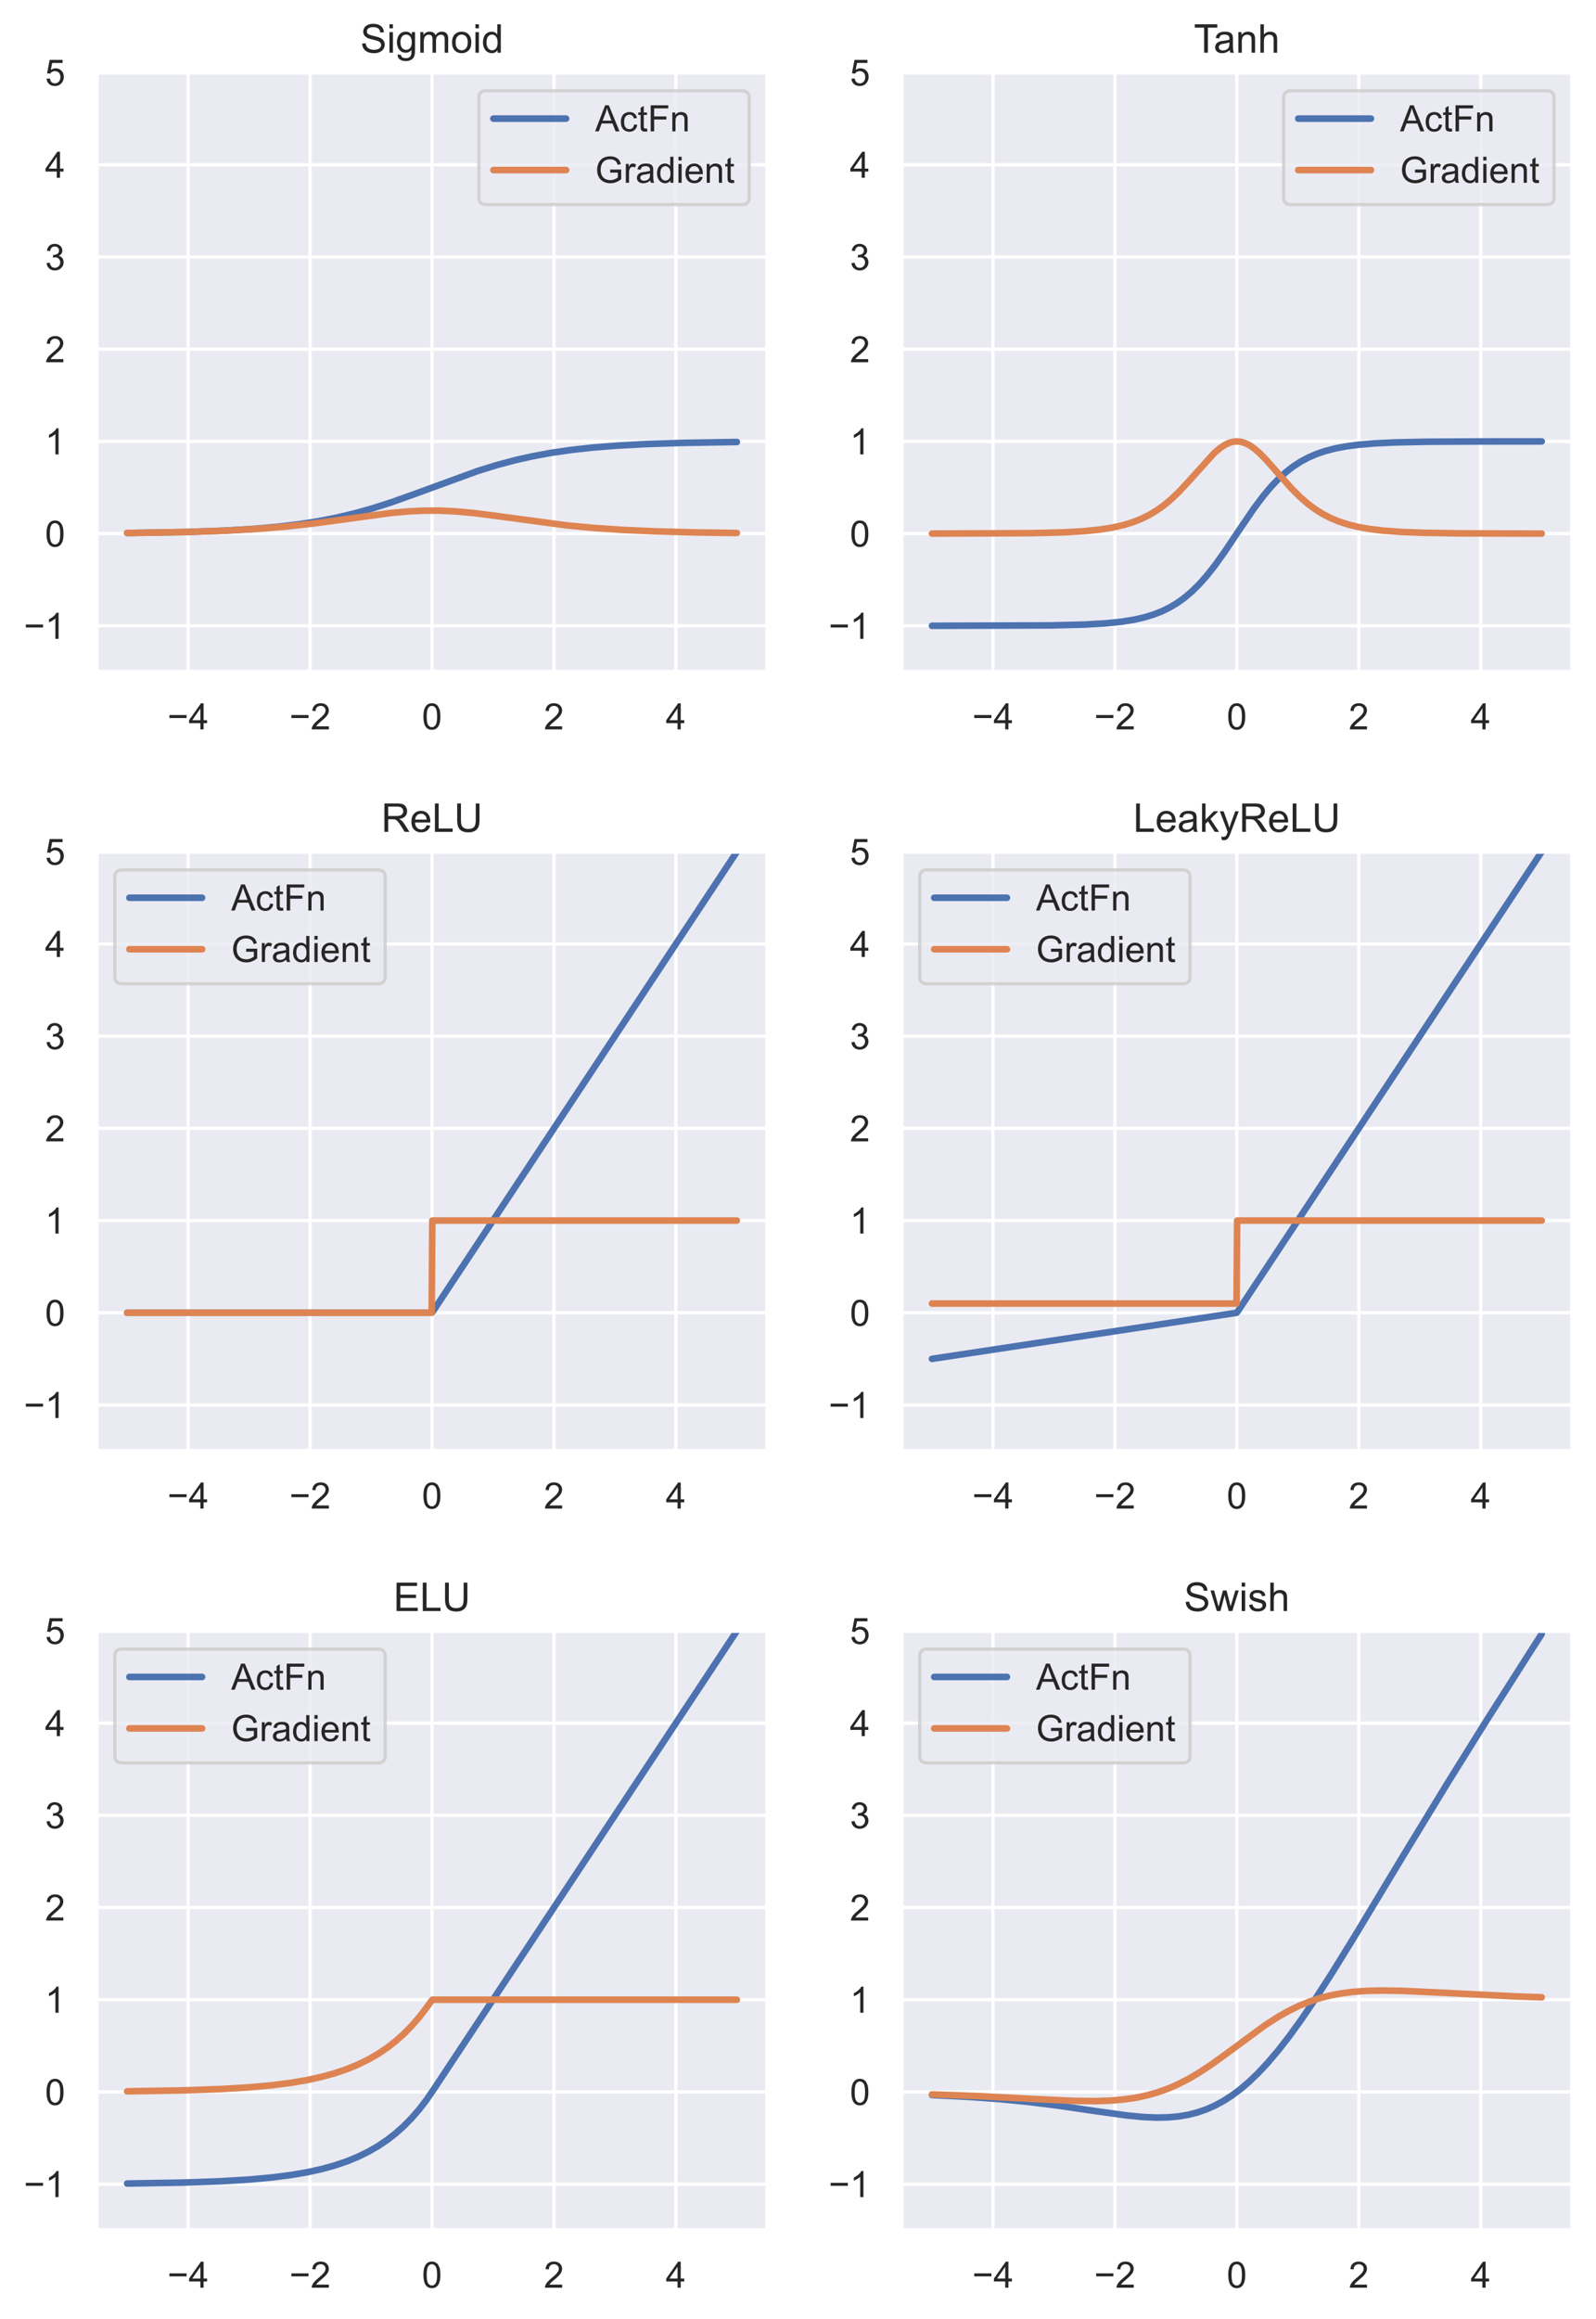<?xml version="1.0" encoding="utf-8" standalone="no"?>
<!DOCTYPE svg PUBLIC "-//W3C//DTD SVG 1.1//EN"
  "http://www.w3.org/Graphics/SVG/1.1/DTD/svg11.dtd">
<!-- Created with matplotlib (https://matplotlib.org/) -->
<svg height="701.015pt" version="1.1" viewBox="0 0 482.842 701.015" width="482.842pt" xmlns="http://www.w3.org/2000/svg" xmlns:xlink="http://www.w3.org/1999/xlink">
 <defs>
  <style type="text/css">*{stroke-linecap:butt;stroke-linejoin:round;}</style>
 </defs>
 <g id="figure_1">
  <g id="patch_1">
   <path d="M 0 701.015 
L 482.842 701.015 
L 482.842 0 
L 0 0 
z
" style="fill:#ffffff;"/>
  </g>
  <g id="axes_1">
   <g id="patch_2">
    <path d="M 29.242 203.136 
L 232.151 203.136 
L 232.151 21.936 
L 29.242 21.936 
z
" style="fill:#eaeaf2;"/>
   </g>
   <g id="matplotlib.axis_1">
    <g id="xtick_1">
     <g id="line2d_1">
      <path clip-path="url(#p801b0b64b6)" d="M 56.911 203.136 
L 56.911 21.936 
" style="fill:none;stroke:#ffffff;stroke-linecap:round;"/>
     </g>
     <g id="text_1">
      <!-- −4 -->
      <g style="fill:#262626;" transform="translate(50.64 220.509)scale(0.11 -0.11)">
       <defs>
        <path d="M 52.828 31.203 
L 5.562 31.203 
L 5.562 39.406 
L 52.828 39.406 
z
" id="ArialMT-8722"/>
        <path d="M 32.328 0 
L 32.328 17.141 
L 1.266 17.141 
L 1.266 25.203 
L 33.938 71.578 
L 41.109 71.578 
L 41.109 25.203 
L 50.781 25.203 
L 50.781 17.141 
L 41.109 17.141 
L 41.109 0 
z
M 32.328 25.203 
L 32.328 57.469 
L 9.906 25.203 
z
" id="ArialMT-52"/>
       </defs>
       <use xlink:href="#ArialMT-8722"/>
       <use x="58.398" xlink:href="#ArialMT-52"/>
      </g>
     </g>
    </g>
    <g id="xtick_2">
     <g id="line2d_2">
      <path clip-path="url(#p801b0b64b6)" d="M 93.804 203.136 
L 93.804 21.936 
" style="fill:none;stroke:#ffffff;stroke-linecap:round;"/>
     </g>
     <g id="text_2">
      <!-- −2 -->
      <g style="fill:#262626;" transform="translate(87.533 220.509)scale(0.11 -0.11)">
       <defs>
        <path d="M 50.344 8.453 
L 50.344 0 
L 3.031 0 
Q 2.938 3.172 4.047 6.109 
Q 5.859 10.938 9.828 15.625 
Q 13.812 20.312 21.344 26.469 
Q 33.016 36.031 37.109 41.625 
Q 41.219 47.219 41.219 52.203 
Q 41.219 57.422 37.469 61 
Q 33.734 64.594 27.734 64.594 
Q 21.391 64.594 17.578 60.781 
Q 13.766 56.984 13.719 50.25 
L 4.688 51.172 
Q 5.609 61.281 11.656 66.578 
Q 17.719 71.875 27.938 71.875 
Q 38.234 71.875 44.234 66.156 
Q 50.25 60.453 50.25 52 
Q 50.25 47.703 48.484 43.547 
Q 46.734 39.406 42.656 34.812 
Q 38.578 30.219 29.109 22.219 
Q 21.188 15.578 18.938 13.203 
Q 16.703 10.844 15.234 8.453 
z
" id="ArialMT-50"/>
       </defs>
       <use xlink:href="#ArialMT-8722"/>
       <use x="58.398" xlink:href="#ArialMT-50"/>
      </g>
     </g>
    </g>
    <g id="xtick_3">
     <g id="line2d_3">
      <path clip-path="url(#p801b0b64b6)" d="M 130.696 203.136 
L 130.696 21.936 
" style="fill:none;stroke:#ffffff;stroke-linecap:round;"/>
     </g>
     <g id="text_3">
      <!-- 0 -->
      <g style="fill:#262626;" transform="translate(127.638 220.509)scale(0.11 -0.11)">
       <defs>
        <path d="M 4.156 35.297 
Q 4.156 48 6.766 55.734 
Q 9.375 63.484 14.516 67.672 
Q 19.672 71.875 27.484 71.875 
Q 33.25 71.875 37.594 69.547 
Q 41.938 67.234 44.766 62.859 
Q 47.609 58.5 49.219 52.219 
Q 50.828 45.953 50.828 35.297 
Q 50.828 22.703 48.234 14.969 
Q 45.656 7.234 40.5 3 
Q 35.359 -1.219 27.484 -1.219 
Q 17.141 -1.219 11.234 6.203 
Q 4.156 15.141 4.156 35.297 
z
M 13.188 35.297 
Q 13.188 17.672 17.312 11.828 
Q 21.438 6 27.484 6 
Q 33.547 6 37.672 11.859 
Q 41.797 17.719 41.797 35.297 
Q 41.797 52.984 37.672 58.781 
Q 33.547 64.594 27.391 64.594 
Q 21.344 64.594 17.719 59.469 
Q 13.188 52.938 13.188 35.297 
z
" id="ArialMT-48"/>
       </defs>
       <use xlink:href="#ArialMT-48"/>
      </g>
     </g>
    </g>
    <g id="xtick_4">
     <g id="line2d_4">
      <path clip-path="url(#p801b0b64b6)" d="M 167.589 203.136 
L 167.589 21.936 
" style="fill:none;stroke:#ffffff;stroke-linecap:round;"/>
     </g>
     <g id="text_4">
      <!-- 2 -->
      <g style="fill:#262626;" transform="translate(164.53 220.509)scale(0.11 -0.11)">
       <use xlink:href="#ArialMT-50"/>
      </g>
     </g>
    </g>
    <g id="xtick_5">
     <g id="line2d_5">
      <path clip-path="url(#p801b0b64b6)" d="M 204.481 203.136 
L 204.481 21.936 
" style="fill:none;stroke:#ffffff;stroke-linecap:round;"/>
     </g>
     <g id="text_5">
      <!-- 4 -->
      <g style="fill:#262626;" transform="translate(201.423 220.509)scale(0.11 -0.11)">
       <use xlink:href="#ArialMT-52"/>
      </g>
     </g>
    </g>
   </g>
   <g id="matplotlib.axis_2">
    <g id="ytick_1">
     <g id="line2d_6">
      <path clip-path="url(#p801b0b64b6)" d="M 29.242 189.197 
L 232.151 189.197 
" style="fill:none;stroke:#ffffff;stroke-linecap:round;"/>
     </g>
     <g id="text_6">
      <!-- −1 -->
      <g style="fill:#262626;" transform="translate(7.2 193.134)scale(0.11 -0.11)">
       <defs>
        <path d="M 37.25 0 
L 28.469 0 
L 28.469 56 
Q 25.297 52.984 20.141 49.953 
Q 14.984 46.922 10.891 45.406 
L 10.891 53.906 
Q 18.266 57.375 23.781 62.297 
Q 29.297 67.234 31.594 71.875 
L 37.25 71.875 
z
" id="ArialMT-49"/>
       </defs>
       <use xlink:href="#ArialMT-8722"/>
       <use x="58.398" xlink:href="#ArialMT-49"/>
      </g>
     </g>
    </g>
    <g id="ytick_2">
     <g id="line2d_7">
      <path clip-path="url(#p801b0b64b6)" d="M 29.242 161.32 
L 232.151 161.32 
" style="fill:none;stroke:#ffffff;stroke-linecap:round;"/>
     </g>
     <g id="text_7">
      <!-- 0 -->
      <g style="fill:#262626;" transform="translate(13.625 165.257)scale(0.11 -0.11)">
       <use xlink:href="#ArialMT-48"/>
      </g>
     </g>
    </g>
    <g id="ytick_3">
     <g id="line2d_8">
      <path clip-path="url(#p801b0b64b6)" d="M 29.242 133.443 
L 232.151 133.443 
" style="fill:none;stroke:#ffffff;stroke-linecap:round;"/>
     </g>
     <g id="text_8">
      <!-- 1 -->
      <g style="fill:#262626;" transform="translate(13.625 137.38)scale(0.11 -0.11)">
       <use xlink:href="#ArialMT-49"/>
      </g>
     </g>
    </g>
    <g id="ytick_4">
     <g id="line2d_9">
      <path clip-path="url(#p801b0b64b6)" d="M 29.242 105.566 
L 232.151 105.566 
" style="fill:none;stroke:#ffffff;stroke-linecap:round;"/>
     </g>
     <g id="text_9">
      <!-- 2 -->
      <g style="fill:#262626;" transform="translate(13.625 109.503)scale(0.11 -0.11)">
       <use xlink:href="#ArialMT-50"/>
      </g>
     </g>
    </g>
    <g id="ytick_5">
     <g id="line2d_10">
      <path clip-path="url(#p801b0b64b6)" d="M 29.242 77.689 
L 232.151 77.689 
" style="fill:none;stroke:#ffffff;stroke-linecap:round;"/>
     </g>
     <g id="text_10">
      <!-- 3 -->
      <g style="fill:#262626;" transform="translate(13.625 81.626)scale(0.11 -0.11)">
       <defs>
        <path d="M 4.203 18.891 
L 12.984 20.062 
Q 14.5 12.594 18.141 9.297 
Q 21.781 6 27 6 
Q 33.203 6 37.469 10.297 
Q 41.75 14.594 41.75 20.953 
Q 41.75 27 37.797 30.922 
Q 33.844 34.859 27.734 34.859 
Q 25.25 34.859 21.531 33.891 
L 22.516 41.609 
Q 23.391 41.5 23.922 41.5 
Q 29.547 41.5 34.031 44.422 
Q 38.531 47.359 38.531 53.469 
Q 38.531 58.297 35.25 61.469 
Q 31.984 64.656 26.812 64.656 
Q 21.688 64.656 18.266 61.422 
Q 14.844 58.203 13.875 51.766 
L 5.078 53.328 
Q 6.688 62.156 12.391 67.016 
Q 18.109 71.875 26.609 71.875 
Q 32.469 71.875 37.391 69.359 
Q 42.328 66.844 44.938 62.5 
Q 47.562 58.156 47.562 53.266 
Q 47.562 48.641 45.062 44.828 
Q 42.578 41.016 37.703 38.766 
Q 44.047 37.312 47.562 32.688 
Q 51.078 28.078 51.078 21.141 
Q 51.078 11.766 44.234 5.25 
Q 37.406 -1.266 26.953 -1.266 
Q 17.531 -1.266 11.297 4.344 
Q 5.078 9.969 4.203 18.891 
z
" id="ArialMT-51"/>
       </defs>
       <use xlink:href="#ArialMT-51"/>
      </g>
     </g>
    </g>
    <g id="ytick_6">
     <g id="line2d_11">
      <path clip-path="url(#p801b0b64b6)" d="M 29.242 49.813 
L 232.151 49.813 
" style="fill:none;stroke:#ffffff;stroke-linecap:round;"/>
     </g>
     <g id="text_11">
      <!-- 4 -->
      <g style="fill:#262626;" transform="translate(13.625 53.749)scale(0.11 -0.11)">
       <use xlink:href="#ArialMT-52"/>
      </g>
     </g>
    </g>
    <g id="ytick_7">
     <g id="line2d_12">
      <path clip-path="url(#p801b0b64b6)" d="M 29.242 21.936 
L 232.151 21.936 
" style="fill:none;stroke:#ffffff;stroke-linecap:round;"/>
     </g>
     <g id="text_12">
      <!-- 5 -->
      <g style="fill:#262626;" transform="translate(13.625 25.872)scale(0.11 -0.11)">
       <defs>
        <path d="M 4.156 18.75 
L 13.375 19.531 
Q 14.406 12.797 18.141 9.391 
Q 21.875 6 27.156 6 
Q 33.5 6 37.891 10.781 
Q 42.281 15.578 42.281 23.484 
Q 42.281 31 38.062 35.344 
Q 33.844 39.703 27 39.703 
Q 22.75 39.703 19.328 37.766 
Q 15.922 35.844 13.969 32.766 
L 5.719 33.844 
L 12.641 70.609 
L 48.25 70.609 
L 48.25 62.203 
L 19.672 62.203 
L 15.828 42.969 
Q 22.266 47.469 29.344 47.469 
Q 38.719 47.469 45.156 40.969 
Q 51.609 34.469 51.609 24.266 
Q 51.609 14.547 45.953 7.469 
Q 39.062 -1.219 27.156 -1.219 
Q 17.391 -1.219 11.203 4.25 
Q 5.031 9.719 4.156 18.75 
z
" id="ArialMT-53"/>
       </defs>
       <use xlink:href="#ArialMT-53"/>
      </g>
     </g>
    </g>
   </g>
   <g id="line2d_13">
    <path clip-path="url(#p801b0b64b6)" d="M 38.465 161.134 
L 55.637 160.852 
L 67.455 160.444 
L 76.502 159.918 
L 84.073 159.259 
L 90.72 158.456 
L 96.629 157.522 
L 102.168 156.425 
L 107.523 155.142 
L 112.878 153.635 
L 118.602 151.794 
L 125.618 149.288 
L 144.452 142.413 
L 150.361 140.584 
L 155.901 139.108 
L 161.255 137.91 
L 166.795 136.894 
L 172.704 136.036 
L 179.351 135.304 
L 186.737 134.718 
L 195.6 134.246 
L 206.679 133.889 
L 221.82 133.641 
L 222.928 133.63 
L 222.928 133.63 
" style="fill:none;stroke:#4c72b0;stroke-linecap:round;stroke-width:2;"/>
   </g>
   <g id="line2d_14">
    <path clip-path="url(#p801b0b64b6)" d="M 38.465 161.135 
L 56.006 160.851 
L 68.193 160.44 
L 77.795 159.902 
L 86.289 159.208 
L 94.413 158.319 
L 103.645 157.074 
L 118.048 155.11 
L 123.587 154.604 
L 128.388 154.378 
L 133.004 154.378 
L 137.805 154.604 
L 143.16 155.09 
L 149.807 155.931 
L 171.411 158.831 
L 179.536 159.599 
L 188.214 160.189 
L 198.185 160.638 
L 210.741 160.966 
L 222.928 161.135 
L 222.928 161.135 
" style="fill:none;stroke:#dd8452;stroke-linecap:round;stroke-width:2;"/>
   </g>
   <g id="patch_3">
    <path d="M 29.242 203.136 
L 29.242 21.936 
" style="fill:none;stroke:#ffffff;stroke-linecap:square;stroke-linejoin:miter;stroke-width:1.25;"/>
   </g>
   <g id="patch_4">
    <path d="M 232.151 203.136 
L 232.151 21.936 
" style="fill:none;stroke:#ffffff;stroke-linecap:square;stroke-linejoin:miter;stroke-width:1.25;"/>
   </g>
   <g id="patch_5">
    <path d="M 29.242 203.136 
L 232.151 203.136 
" style="fill:none;stroke:#ffffff;stroke-linecap:square;stroke-linejoin:miter;stroke-width:1.25;"/>
   </g>
   <g id="patch_6">
    <path d="M 29.242 21.936 
L 232.151 21.936 
" style="fill:none;stroke:#ffffff;stroke-linecap:square;stroke-linejoin:miter;stroke-width:1.25;"/>
   </g>
   <g id="text_13">
    <!-- Sigmoid -->
    <g style="fill:#262626;" transform="translate(109.02 15.936)scale(0.12 -0.12)">
     <defs>
      <path d="M 4.5 23 
L 13.422 23.781 
Q 14.062 18.406 16.375 14.969 
Q 18.703 11.531 23.578 9.406 
Q 28.469 7.281 34.578 7.281 
Q 39.984 7.281 44.141 8.891 
Q 48.297 10.5 50.312 13.297 
Q 52.344 16.109 52.344 19.438 
Q 52.344 22.797 50.391 25.312 
Q 48.438 27.828 43.953 29.547 
Q 41.062 30.672 31.203 33.031 
Q 21.344 35.406 17.391 37.5 
Q 12.25 40.188 9.734 44.156 
Q 7.234 48.141 7.234 53.078 
Q 7.234 58.5 10.297 63.203 
Q 13.375 67.922 19.281 70.359 
Q 25.203 72.797 32.422 72.797 
Q 40.375 72.797 46.453 70.234 
Q 52.547 67.672 55.812 62.688 
Q 59.078 57.719 59.328 51.422 
L 50.25 50.734 
Q 49.516 57.516 45.281 60.984 
Q 41.062 64.453 32.812 64.453 
Q 24.219 64.453 20.281 61.297 
Q 16.359 58.156 16.359 53.719 
Q 16.359 49.859 19.141 47.359 
Q 21.875 44.875 33.422 42.266 
Q 44.969 39.656 49.266 37.703 
Q 55.516 34.812 58.484 30.391 
Q 61.469 25.984 61.469 20.219 
Q 61.469 14.5 58.203 9.438 
Q 54.938 4.391 48.797 1.578 
Q 42.672 -1.219 35.016 -1.219 
Q 25.297 -1.219 18.719 1.609 
Q 12.156 4.438 8.422 10.125 
Q 4.688 15.828 4.5 23 
z
" id="ArialMT-83"/>
      <path d="M 6.641 61.469 
L 6.641 71.578 
L 15.438 71.578 
L 15.438 61.469 
z
M 6.641 0 
L 6.641 51.859 
L 15.438 51.859 
L 15.438 0 
z
" id="ArialMT-105"/>
      <path d="M 4.984 -4.297 
L 13.531 -5.562 
Q 14.062 -9.516 16.5 -11.328 
Q 19.781 -13.766 25.438 -13.766 
Q 31.547 -13.766 34.859 -11.328 
Q 38.188 -8.891 39.359 -4.5 
Q 40.047 -1.812 39.984 6.781 
Q 34.234 0 25.641 0 
Q 14.938 0 9.078 7.719 
Q 3.219 15.438 3.219 26.219 
Q 3.219 33.641 5.906 39.906 
Q 8.594 46.188 13.688 49.609 
Q 18.797 53.031 25.688 53.031 
Q 34.859 53.031 40.828 45.609 
L 40.828 51.859 
L 48.922 51.859 
L 48.922 7.031 
Q 48.922 -5.078 46.453 -10.125 
Q 44 -15.188 38.641 -18.109 
Q 33.297 -21.047 25.484 -21.047 
Q 16.219 -21.047 10.5 -16.875 
Q 4.781 -12.703 4.984 -4.297 
z
M 12.25 26.859 
Q 12.25 16.656 16.297 11.969 
Q 20.359 7.281 26.469 7.281 
Q 32.516 7.281 36.609 11.938 
Q 40.719 16.609 40.719 26.562 
Q 40.719 36.078 36.5 40.906 
Q 32.281 45.75 26.312 45.75 
Q 20.453 45.75 16.344 40.984 
Q 12.25 36.234 12.25 26.859 
z
" id="ArialMT-103"/>
      <path d="M 6.594 0 
L 6.594 51.859 
L 14.453 51.859 
L 14.453 44.578 
Q 16.891 48.391 20.938 50.703 
Q 25 53.031 30.172 53.031 
Q 35.938 53.031 39.625 50.641 
Q 43.312 48.25 44.828 43.953 
Q 50.984 53.031 60.844 53.031 
Q 68.562 53.031 72.703 48.75 
Q 76.859 44.484 76.859 35.594 
L 76.859 0 
L 68.109 0 
L 68.109 32.672 
Q 68.109 37.938 67.25 40.25 
Q 66.406 42.578 64.156 43.984 
Q 61.922 45.406 58.891 45.406 
Q 53.422 45.406 49.797 41.766 
Q 46.188 38.141 46.188 30.125 
L 46.188 0 
L 37.406 0 
L 37.406 33.688 
Q 37.406 39.547 35.25 42.469 
Q 33.109 45.406 28.219 45.406 
Q 24.516 45.406 21.359 43.453 
Q 18.219 41.5 16.797 37.734 
Q 15.375 33.984 15.375 26.906 
L 15.375 0 
z
" id="ArialMT-109"/>
      <path d="M 3.328 25.922 
Q 3.328 40.328 11.328 47.266 
Q 18.016 53.031 27.641 53.031 
Q 38.328 53.031 45.109 46.016 
Q 51.906 39.016 51.906 26.656 
Q 51.906 16.656 48.906 10.906 
Q 45.906 5.172 40.156 2 
Q 34.422 -1.172 27.641 -1.172 
Q 16.75 -1.172 10.031 5.812 
Q 3.328 12.797 3.328 25.922 
z
M 12.359 25.922 
Q 12.359 15.969 16.703 11.016 
Q 21.047 6.062 27.641 6.062 
Q 34.188 6.062 38.531 11.031 
Q 42.875 16.016 42.875 26.219 
Q 42.875 35.844 38.5 40.797 
Q 34.125 45.75 27.641 45.75 
Q 21.047 45.75 16.703 40.812 
Q 12.359 35.891 12.359 25.922 
z
" id="ArialMT-111"/>
      <path d="M 40.234 0 
L 40.234 6.547 
Q 35.297 -1.172 25.734 -1.172 
Q 19.531 -1.172 14.328 2.25 
Q 9.125 5.672 6.266 11.797 
Q 3.422 17.922 3.422 25.875 
Q 3.422 33.641 6 39.969 
Q 8.594 46.297 13.766 49.656 
Q 18.953 53.031 25.344 53.031 
Q 30.031 53.031 33.688 51.047 
Q 37.359 49.078 39.656 45.906 
L 39.656 71.578 
L 48.391 71.578 
L 48.391 0 
z
M 12.453 25.875 
Q 12.453 15.922 16.641 10.984 
Q 20.844 6.062 26.562 6.062 
Q 32.328 6.062 36.344 10.766 
Q 40.375 15.484 40.375 25.141 
Q 40.375 35.797 36.266 40.766 
Q 32.172 45.75 26.172 45.75 
Q 20.312 45.75 16.375 40.969 
Q 12.453 36.188 12.453 25.875 
z
" id="ArialMT-100"/>
     </defs>
     <use xlink:href="#ArialMT-83"/>
     <use x="66.699" xlink:href="#ArialMT-105"/>
     <use x="88.916" xlink:href="#ArialMT-103"/>
     <use x="144.531" xlink:href="#ArialMT-109"/>
     <use x="227.832" xlink:href="#ArialMT-111"/>
     <use x="283.447" xlink:href="#ArialMT-105"/>
     <use x="305.664" xlink:href="#ArialMT-100"/>
    </g>
   </g>
   <g id="legend_1">
    <g id="patch_7">
     <path d="M 147.064 61.855 
L 224.451 61.855 
Q 226.651 61.855 226.651 59.655 
L 226.651 29.636 
Q 226.651 27.436 224.451 27.436 
L 147.064 27.436 
Q 144.864 27.436 144.864 29.636 
L 144.864 59.655 
Q 144.864 61.855 147.064 61.855 
z
" style="fill:#eaeaf2;opacity:0.8;stroke:#cccccc;stroke-linejoin:miter;"/>
    </g>
    <g id="line2d_15">
     <path d="M 149.264 35.859 
L 171.264 35.859 
" style="fill:none;stroke:#4c72b0;stroke-linecap:round;stroke-width:2;"/>
    </g>
    <g id="line2d_16"/>
    <g id="text_14">
     <!-- ActFn -->
     <g style="fill:#262626;" transform="translate(180.064 39.709)scale(0.11 -0.11)">
      <defs>
       <path d="M -0.141 0 
L 27.344 71.578 
L 37.547 71.578 
L 66.844 0 
L 56.062 0 
L 47.703 21.688 
L 17.781 21.688 
L 9.906 0 
z
M 20.516 29.391 
L 44.781 29.391 
L 37.312 49.219 
Q 33.891 58.25 32.234 64.062 
Q 30.859 57.172 28.375 50.391 
z
" id="ArialMT-65"/>
       <path d="M 40.438 19 
L 49.078 17.875 
Q 47.656 8.938 41.812 3.875 
Q 35.984 -1.172 27.484 -1.172 
Q 16.844 -1.172 10.375 5.781 
Q 3.906 12.75 3.906 25.734 
Q 3.906 34.125 6.688 40.422 
Q 9.469 46.734 15.156 49.875 
Q 20.844 53.031 27.547 53.031 
Q 35.984 53.031 41.359 48.75 
Q 46.734 44.484 48.25 36.625 
L 39.703 35.297 
Q 38.484 40.531 35.375 43.156 
Q 32.281 45.797 27.875 45.797 
Q 21.234 45.797 17.078 41.031 
Q 12.938 36.281 12.938 25.984 
Q 12.938 15.531 16.938 10.797 
Q 20.953 6.062 27.391 6.062 
Q 32.562 6.062 36.031 9.234 
Q 39.5 12.406 40.438 19 
z
" id="ArialMT-99"/>
       <path d="M 25.781 7.859 
L 27.047 0.094 
Q 23.344 -0.688 20.406 -0.688 
Q 15.625 -0.688 12.984 0.828 
Q 10.359 2.344 9.281 4.812 
Q 8.203 7.281 8.203 15.188 
L 8.203 45.016 
L 1.766 45.016 
L 1.766 51.859 
L 8.203 51.859 
L 8.203 64.703 
L 16.938 69.969 
L 16.938 51.859 
L 25.781 51.859 
L 25.781 45.016 
L 16.938 45.016 
L 16.938 14.703 
Q 16.938 10.938 17.406 9.859 
Q 17.875 8.797 18.922 8.156 
Q 19.969 7.516 21.922 7.516 
Q 23.391 7.516 25.781 7.859 
z
" id="ArialMT-116"/>
       <path d="M 8.203 0 
L 8.203 71.578 
L 56.5 71.578 
L 56.5 63.141 
L 17.672 63.141 
L 17.672 40.969 
L 51.266 40.969 
L 51.266 32.516 
L 17.672 32.516 
L 17.672 0 
z
" id="ArialMT-70"/>
       <path d="M 6.594 0 
L 6.594 51.859 
L 14.5 51.859 
L 14.5 44.484 
Q 20.219 53.031 31 53.031 
Q 35.688 53.031 39.625 51.344 
Q 43.562 49.656 45.516 46.922 
Q 47.469 44.188 48.25 40.438 
Q 48.734 37.984 48.734 31.891 
L 48.734 0 
L 39.938 0 
L 39.938 31.547 
Q 39.938 36.922 38.906 39.578 
Q 37.891 42.234 35.281 43.812 
Q 32.672 45.406 29.156 45.406 
Q 23.531 45.406 19.453 41.844 
Q 15.375 38.281 15.375 28.328 
L 15.375 0 
z
" id="ArialMT-110"/>
      </defs>
      <use xlink:href="#ArialMT-65"/>
      <use x="66.699" xlink:href="#ArialMT-99"/>
      <use x="116.699" xlink:href="#ArialMT-116"/>
      <use x="144.482" xlink:href="#ArialMT-70"/>
      <use x="205.566" xlink:href="#ArialMT-110"/>
     </g>
    </g>
    <g id="line2d_17">
     <path d="M 149.264 51.419 
L 171.264 51.419 
" style="fill:none;stroke:#dd8452;stroke-linecap:round;stroke-width:2;"/>
    </g>
    <g id="line2d_18"/>
    <g id="text_15">
     <!-- Gradient -->
     <g style="fill:#262626;" transform="translate(180.064 55.269)scale(0.11 -0.11)">
      <defs>
       <path d="M 41.219 28.078 
L 41.219 36.469 
L 71.531 36.531 
L 71.531 9.969 
Q 64.547 4.391 57.125 1.578 
Q 49.703 -1.219 41.891 -1.219 
Q 31.344 -1.219 22.719 3.297 
Q 14.109 7.812 9.719 16.359 
Q 5.328 24.906 5.328 35.453 
Q 5.328 45.906 9.688 54.953 
Q 14.062 64.016 22.266 68.406 
Q 30.469 72.797 41.156 72.797 
Q 48.922 72.797 55.188 70.281 
Q 61.469 67.781 65.031 63.281 
Q 68.609 58.797 70.453 51.562 
L 61.922 49.219 
Q 60.297 54.688 57.906 57.812 
Q 55.516 60.938 51.062 62.812 
Q 46.625 64.703 41.219 64.703 
Q 34.719 64.703 29.984 62.719 
Q 25.25 60.75 22.344 57.516 
Q 19.438 54.297 17.828 50.438 
Q 15.094 43.797 15.094 36.031 
Q 15.094 26.469 18.391 20.016 
Q 21.688 13.578 27.984 10.453 
Q 34.281 7.328 41.359 7.328 
Q 47.516 7.328 53.375 9.688 
Q 59.234 12.062 62.25 14.75 
L 62.25 28.078 
z
" id="ArialMT-71"/>
       <path d="M 6.5 0 
L 6.5 51.859 
L 14.406 51.859 
L 14.406 44 
Q 17.438 49.516 20 51.266 
Q 22.562 53.031 25.641 53.031 
Q 30.078 53.031 34.672 50.203 
L 31.641 42.047 
Q 28.422 43.953 25.203 43.953 
Q 22.312 43.953 20.016 42.219 
Q 17.719 40.484 16.75 37.406 
Q 15.281 32.719 15.281 27.156 
L 15.281 0 
z
" id="ArialMT-114"/>
       <path d="M 40.438 6.391 
Q 35.547 2.25 31.031 0.531 
Q 26.516 -1.172 21.344 -1.172 
Q 12.797 -1.172 8.203 3 
Q 3.609 7.172 3.609 13.672 
Q 3.609 17.484 5.344 20.625 
Q 7.078 23.781 9.891 25.688 
Q 12.703 27.594 16.219 28.562 
Q 18.797 29.25 24.031 29.891 
Q 34.672 31.156 39.703 32.906 
Q 39.75 34.719 39.75 35.203 
Q 39.75 40.578 37.25 42.781 
Q 33.891 45.75 27.25 45.75 
Q 21.047 45.75 18.094 43.578 
Q 15.141 41.406 13.719 35.891 
L 5.125 37.062 
Q 6.297 42.578 8.984 45.969 
Q 11.672 49.359 16.75 51.188 
Q 21.828 53.031 28.516 53.031 
Q 35.156 53.031 39.297 51.469 
Q 43.453 49.906 45.406 47.531 
Q 47.359 45.172 48.141 41.547 
Q 48.578 39.312 48.578 33.453 
L 48.578 21.734 
Q 48.578 9.469 49.141 6.219 
Q 49.703 2.984 51.375 0 
L 42.188 0 
Q 40.828 2.734 40.438 6.391 
z
M 39.703 26.031 
Q 34.906 24.078 25.344 22.703 
Q 19.922 21.922 17.672 20.938 
Q 15.438 19.969 14.203 18.094 
Q 12.984 16.219 12.984 13.922 
Q 12.984 10.406 15.641 8.062 
Q 18.312 5.719 23.438 5.719 
Q 28.516 5.719 32.469 7.938 
Q 36.422 10.156 38.281 14.016 
Q 39.703 17 39.703 22.797 
z
" id="ArialMT-97"/>
       <path d="M 42.094 16.703 
L 51.172 15.578 
Q 49.031 7.625 43.219 3.219 
Q 37.406 -1.172 28.375 -1.172 
Q 17 -1.172 10.328 5.828 
Q 3.656 12.844 3.656 25.484 
Q 3.656 38.578 10.391 45.797 
Q 17.141 53.031 27.875 53.031 
Q 38.281 53.031 44.875 45.953 
Q 51.469 38.875 51.469 26.031 
Q 51.469 25.25 51.422 23.688 
L 12.75 23.688 
Q 13.234 15.141 17.578 10.594 
Q 21.922 6.062 28.422 6.062 
Q 33.25 6.062 36.672 8.594 
Q 40.094 11.141 42.094 16.703 
z
M 13.234 30.906 
L 42.188 30.906 
Q 41.609 37.453 38.875 40.719 
Q 34.672 45.797 27.984 45.797 
Q 21.922 45.797 17.797 41.75 
Q 13.672 37.703 13.234 30.906 
z
" id="ArialMT-101"/>
      </defs>
      <use xlink:href="#ArialMT-71"/>
      <use x="77.783" xlink:href="#ArialMT-114"/>
      <use x="111.084" xlink:href="#ArialMT-97"/>
      <use x="166.699" xlink:href="#ArialMT-100"/>
      <use x="222.314" xlink:href="#ArialMT-105"/>
      <use x="244.531" xlink:href="#ArialMT-101"/>
      <use x="300.146" xlink:href="#ArialMT-110"/>
      <use x="355.762" xlink:href="#ArialMT-116"/>
     </g>
    </g>
   </g>
  </g>
  <g id="axes_2">
   <g id="patch_8">
    <path d="M 272.733 203.136 
L 475.642 203.136 
L 475.642 21.936 
L 272.733 21.936 
z
" style="fill:#eaeaf2;"/>
   </g>
   <g id="matplotlib.axis_3">
    <g id="xtick_6">
     <g id="line2d_19">
      <path clip-path="url(#p176e3ac1c0)" d="M 300.402 203.136 
L 300.402 21.936 
" style="fill:none;stroke:#ffffff;stroke-linecap:round;"/>
     </g>
     <g id="text_16">
      <!-- −4 -->
      <g style="fill:#262626;" transform="translate(294.131 220.509)scale(0.11 -0.11)">
       <use xlink:href="#ArialMT-8722"/>
       <use x="58.398" xlink:href="#ArialMT-52"/>
      </g>
     </g>
    </g>
    <g id="xtick_7">
     <g id="line2d_20">
      <path clip-path="url(#p176e3ac1c0)" d="M 337.295 203.136 
L 337.295 21.936 
" style="fill:none;stroke:#ffffff;stroke-linecap:round;"/>
     </g>
     <g id="text_17">
      <!-- −2 -->
      <g style="fill:#262626;" transform="translate(331.024 220.509)scale(0.11 -0.11)">
       <use xlink:href="#ArialMT-8722"/>
       <use x="58.398" xlink:href="#ArialMT-50"/>
      </g>
     </g>
    </g>
    <g id="xtick_8">
     <g id="line2d_21">
      <path clip-path="url(#p176e3ac1c0)" d="M 374.187 203.136 
L 374.187 21.936 
" style="fill:none;stroke:#ffffff;stroke-linecap:round;"/>
     </g>
     <g id="text_18">
      <!-- 0 -->
      <g style="fill:#262626;" transform="translate(371.129 220.509)scale(0.11 -0.11)">
       <use xlink:href="#ArialMT-48"/>
      </g>
     </g>
    </g>
    <g id="xtick_9">
     <g id="line2d_22">
      <path clip-path="url(#p176e3ac1c0)" d="M 411.08 203.136 
L 411.08 21.936 
" style="fill:none;stroke:#ffffff;stroke-linecap:round;"/>
     </g>
     <g id="text_19">
      <!-- 2 -->
      <g style="fill:#262626;" transform="translate(408.021 220.509)scale(0.11 -0.11)">
       <use xlink:href="#ArialMT-50"/>
      </g>
     </g>
    </g>
    <g id="xtick_10">
     <g id="line2d_23">
      <path clip-path="url(#p176e3ac1c0)" d="M 447.972 203.136 
L 447.972 21.936 
" style="fill:none;stroke:#ffffff;stroke-linecap:round;"/>
     </g>
     <g id="text_20">
      <!-- 4 -->
      <g style="fill:#262626;" transform="translate(444.914 220.509)scale(0.11 -0.11)">
       <use xlink:href="#ArialMT-52"/>
      </g>
     </g>
    </g>
   </g>
   <g id="matplotlib.axis_4">
    <g id="ytick_8">
     <g id="line2d_24">
      <path clip-path="url(#p176e3ac1c0)" d="M 272.733 189.197 
L 475.642 189.197 
" style="fill:none;stroke:#ffffff;stroke-linecap:round;"/>
     </g>
     <g id="text_21">
      <!-- −1 -->
      <g style="fill:#262626;" transform="translate(250.691 193.134)scale(0.11 -0.11)">
       <use xlink:href="#ArialMT-8722"/>
       <use x="58.398" xlink:href="#ArialMT-49"/>
      </g>
     </g>
    </g>
    <g id="ytick_9">
     <g id="line2d_25">
      <path clip-path="url(#p176e3ac1c0)" d="M 272.733 161.32 
L 475.642 161.32 
" style="fill:none;stroke:#ffffff;stroke-linecap:round;"/>
     </g>
     <g id="text_22">
      <!-- 0 -->
      <g style="fill:#262626;" transform="translate(257.116 165.257)scale(0.11 -0.11)">
       <use xlink:href="#ArialMT-48"/>
      </g>
     </g>
    </g>
    <g id="ytick_10">
     <g id="line2d_26">
      <path clip-path="url(#p176e3ac1c0)" d="M 272.733 133.443 
L 475.642 133.443 
" style="fill:none;stroke:#ffffff;stroke-linecap:round;"/>
     </g>
     <g id="text_23">
      <!-- 1 -->
      <g style="fill:#262626;" transform="translate(257.116 137.38)scale(0.11 -0.11)">
       <use xlink:href="#ArialMT-49"/>
      </g>
     </g>
    </g>
    <g id="ytick_11">
     <g id="line2d_27">
      <path clip-path="url(#p176e3ac1c0)" d="M 272.733 105.566 
L 475.642 105.566 
" style="fill:none;stroke:#ffffff;stroke-linecap:round;"/>
     </g>
     <g id="text_24">
      <!-- 2 -->
      <g style="fill:#262626;" transform="translate(257.116 109.503)scale(0.11 -0.11)">
       <use xlink:href="#ArialMT-50"/>
      </g>
     </g>
    </g>
    <g id="ytick_12">
     <g id="line2d_28">
      <path clip-path="url(#p176e3ac1c0)" d="M 272.733 77.689 
L 475.642 77.689 
" style="fill:none;stroke:#ffffff;stroke-linecap:round;"/>
     </g>
     <g id="text_25">
      <!-- 3 -->
      <g style="fill:#262626;" transform="translate(257.116 81.626)scale(0.11 -0.11)">
       <use xlink:href="#ArialMT-51"/>
      </g>
     </g>
    </g>
    <g id="ytick_13">
     <g id="line2d_29">
      <path clip-path="url(#p176e3ac1c0)" d="M 272.733 49.813 
L 475.642 49.813 
" style="fill:none;stroke:#ffffff;stroke-linecap:round;"/>
     </g>
     <g id="text_26">
      <!-- 4 -->
      <g style="fill:#262626;" transform="translate(257.116 53.749)scale(0.11 -0.11)">
       <use xlink:href="#ArialMT-52"/>
      </g>
     </g>
    </g>
    <g id="ytick_14">
     <g id="line2d_30">
      <path clip-path="url(#p176e3ac1c0)" d="M 272.733 21.936 
L 475.642 21.936 
" style="fill:none;stroke:#ffffff;stroke-linecap:round;"/>
     </g>
     <g id="text_27">
      <!-- 5 -->
      <g style="fill:#262626;" transform="translate(257.116 25.872)scale(0.11 -0.11)">
       <use xlink:href="#ArialMT-53"/>
      </g>
     </g>
    </g>
   </g>
   <g id="line2d_31">
    <path clip-path="url(#p176e3ac1c0)" d="M 281.956 189.195 
L 317.777 189.074 
L 327.933 188.83 
L 334.396 188.461 
L 339.196 187.97 
L 343.074 187.35 
L 346.213 186.635 
L 348.983 185.792 
L 351.568 184.778 
L 353.968 183.596 
L 356.184 182.265 
L 358.4 180.67 
L 360.616 178.787 
L 362.831 176.599 
L 365.047 174.104 
L 367.448 171.075 
L 370.402 166.962 
L 375.018 160.065 
L 379.45 153.576 
L 382.219 149.895 
L 384.62 147.045 
L 386.836 144.728 
L 389.051 142.719 
L 391.267 141.007 
L 393.483 139.569 
L 395.883 138.287 
L 398.284 137.253 
L 400.869 136.371 
L 403.823 135.599 
L 407.147 134.965 
L 411.024 134.452 
L 415.825 134.047 
L 422.103 133.751 
L 431.336 133.557 
L 448.323 133.461 
L 466.419 133.446 
L 466.419 133.446 
" style="fill:none;stroke:#4c72b0;stroke-linecap:round;stroke-width:2;"/>
   </g>
   <g id="line2d_32">
    <path clip-path="url(#p176e3ac1c0)" d="M 281.956 161.315 
L 312.053 161.188 
L 321.84 160.941 
L 328.118 160.575 
L 332.918 160.078 
L 336.796 159.451 
L 339.935 158.729 
L 342.705 157.879 
L 345.29 156.858 
L 347.69 155.673 
L 349.906 154.343 
L 352.122 152.763 
L 354.338 150.918 
L 356.738 148.624 
L 359.508 145.648 
L 367.448 136.857 
L 369.109 135.453 
L 370.587 134.479 
L 371.879 133.875 
L 373.172 133.528 
L 374.279 133.444 
L 375.387 133.561 
L 376.68 133.946 
L 377.972 134.585 
L 379.45 135.594 
L 381.111 137.03 
L 383.143 139.104 
L 386.466 142.89 
L 390.713 147.667 
L 393.298 150.244 
L 395.699 152.327 
L 397.914 153.973 
L 400.13 155.363 
L 402.531 156.606 
L 405.116 157.68 
L 407.885 158.577 
L 410.84 159.301 
L 414.348 159.923 
L 418.41 160.413 
L 423.58 160.799 
L 430.412 161.07 
L 440.753 161.239 
L 461.802 161.312 
L 466.419 161.315 
L 466.419 161.315 
" style="fill:none;stroke:#dd8452;stroke-linecap:round;stroke-width:2;"/>
   </g>
   <g id="patch_9">
    <path d="M 272.733 203.136 
L 272.733 21.936 
" style="fill:none;stroke:#ffffff;stroke-linecap:square;stroke-linejoin:miter;stroke-width:1.25;"/>
   </g>
   <g id="patch_10">
    <path d="M 475.642 203.136 
L 475.642 21.936 
" style="fill:none;stroke:#ffffff;stroke-linecap:square;stroke-linejoin:miter;stroke-width:1.25;"/>
   </g>
   <g id="patch_11">
    <path d="M 272.733 203.136 
L 475.642 203.136 
" style="fill:none;stroke:#ffffff;stroke-linecap:square;stroke-linejoin:miter;stroke-width:1.25;"/>
   </g>
   <g id="patch_12">
    <path d="M 272.733 21.936 
L 475.642 21.936 
" style="fill:none;stroke:#ffffff;stroke-linecap:square;stroke-linejoin:miter;stroke-width:1.25;"/>
   </g>
   <g id="text_28">
    <!-- Tanh -->
    <g style="fill:#262626;" transform="translate(361.18 15.936)scale(0.12 -0.12)">
     <defs>
      <path d="M 25.922 0 
L 25.922 63.141 
L 2.344 63.141 
L 2.344 71.578 
L 59.078 71.578 
L 59.078 63.141 
L 35.406 63.141 
L 35.406 0 
z
" id="ArialMT-84"/>
      <path d="M 6.594 0 
L 6.594 71.578 
L 15.375 71.578 
L 15.375 45.906 
Q 21.531 53.031 30.906 53.031 
Q 36.672 53.031 40.922 50.75 
Q 45.172 48.484 47 44.484 
Q 48.828 40.484 48.828 32.859 
L 48.828 0 
L 40.047 0 
L 40.047 32.859 
Q 40.047 39.453 37.188 42.453 
Q 34.328 45.453 29.109 45.453 
Q 25.203 45.453 21.75 43.422 
Q 18.312 41.406 16.844 37.938 
Q 15.375 34.469 15.375 28.375 
L 15.375 0 
z
" id="ArialMT-104"/>
     </defs>
     <use xlink:href="#ArialMT-84"/>
     <use x="49.959" xlink:href="#ArialMT-97"/>
     <use x="105.574" xlink:href="#ArialMT-110"/>
     <use x="161.189" xlink:href="#ArialMT-104"/>
    </g>
   </g>
   <g id="legend_2">
    <g id="patch_13">
     <path d="M 390.555 61.855 
L 467.942 61.855 
Q 470.142 61.855 470.142 59.655 
L 470.142 29.636 
Q 470.142 27.436 467.942 27.436 
L 390.555 27.436 
Q 388.355 27.436 388.355 29.636 
L 388.355 59.655 
Q 388.355 61.855 390.555 61.855 
z
" style="fill:#eaeaf2;opacity:0.8;stroke:#cccccc;stroke-linejoin:miter;"/>
    </g>
    <g id="line2d_33">
     <path d="M 392.755 35.859 
L 414.755 35.859 
" style="fill:none;stroke:#4c72b0;stroke-linecap:round;stroke-width:2;"/>
    </g>
    <g id="line2d_34"/>
    <g id="text_29">
     <!-- ActFn -->
     <g style="fill:#262626;" transform="translate(423.555 39.709)scale(0.11 -0.11)">
      <use xlink:href="#ArialMT-65"/>
      <use x="66.699" xlink:href="#ArialMT-99"/>
      <use x="116.699" xlink:href="#ArialMT-116"/>
      <use x="144.482" xlink:href="#ArialMT-70"/>
      <use x="205.566" xlink:href="#ArialMT-110"/>
     </g>
    </g>
    <g id="line2d_35">
     <path d="M 392.755 51.419 
L 414.755 51.419 
" style="fill:none;stroke:#dd8452;stroke-linecap:round;stroke-width:2;"/>
    </g>
    <g id="line2d_36"/>
    <g id="text_30">
     <!-- Gradient -->
     <g style="fill:#262626;" transform="translate(423.555 55.269)scale(0.11 -0.11)">
      <use xlink:href="#ArialMT-71"/>
      <use x="77.783" xlink:href="#ArialMT-114"/>
      <use x="111.084" xlink:href="#ArialMT-97"/>
      <use x="166.699" xlink:href="#ArialMT-100"/>
      <use x="222.314" xlink:href="#ArialMT-105"/>
      <use x="244.531" xlink:href="#ArialMT-101"/>
      <use x="300.146" xlink:href="#ArialMT-110"/>
      <use x="355.762" xlink:href="#ArialMT-116"/>
     </g>
    </g>
   </g>
  </g>
  <g id="axes_3">
   <g id="patch_14">
    <path d="M 29.242 438.696 
L 232.151 438.696 
L 232.151 257.496 
L 29.242 257.496 
z
" style="fill:#eaeaf2;"/>
   </g>
   <g id="matplotlib.axis_5">
    <g id="xtick_11">
     <g id="line2d_37">
      <path clip-path="url(#p1607f7aa57)" d="M 56.911 438.696 
L 56.911 257.496 
" style="fill:none;stroke:#ffffff;stroke-linecap:round;"/>
     </g>
     <g id="text_31">
      <!-- −4 -->
      <g style="fill:#262626;" transform="translate(50.64 456.069)scale(0.11 -0.11)">
       <use xlink:href="#ArialMT-8722"/>
       <use x="58.398" xlink:href="#ArialMT-52"/>
      </g>
     </g>
    </g>
    <g id="xtick_12">
     <g id="line2d_38">
      <path clip-path="url(#p1607f7aa57)" d="M 93.804 438.696 
L 93.804 257.496 
" style="fill:none;stroke:#ffffff;stroke-linecap:round;"/>
     </g>
     <g id="text_32">
      <!-- −2 -->
      <g style="fill:#262626;" transform="translate(87.533 456.069)scale(0.11 -0.11)">
       <use xlink:href="#ArialMT-8722"/>
       <use x="58.398" xlink:href="#ArialMT-50"/>
      </g>
     </g>
    </g>
    <g id="xtick_13">
     <g id="line2d_39">
      <path clip-path="url(#p1607f7aa57)" d="M 130.696 438.696 
L 130.696 257.496 
" style="fill:none;stroke:#ffffff;stroke-linecap:round;"/>
     </g>
     <g id="text_33">
      <!-- 0 -->
      <g style="fill:#262626;" transform="translate(127.638 456.069)scale(0.11 -0.11)">
       <use xlink:href="#ArialMT-48"/>
      </g>
     </g>
    </g>
    <g id="xtick_14">
     <g id="line2d_40">
      <path clip-path="url(#p1607f7aa57)" d="M 167.589 438.696 
L 167.589 257.496 
" style="fill:none;stroke:#ffffff;stroke-linecap:round;"/>
     </g>
     <g id="text_34">
      <!-- 2 -->
      <g style="fill:#262626;" transform="translate(164.53 456.069)scale(0.11 -0.11)">
       <use xlink:href="#ArialMT-50"/>
      </g>
     </g>
    </g>
    <g id="xtick_15">
     <g id="line2d_41">
      <path clip-path="url(#p1607f7aa57)" d="M 204.481 438.696 
L 204.481 257.496 
" style="fill:none;stroke:#ffffff;stroke-linecap:round;"/>
     </g>
     <g id="text_35">
      <!-- 4 -->
      <g style="fill:#262626;" transform="translate(201.423 456.069)scale(0.11 -0.11)">
       <use xlink:href="#ArialMT-52"/>
      </g>
     </g>
    </g>
   </g>
   <g id="matplotlib.axis_6">
    <g id="ytick_15">
     <g id="line2d_42">
      <path clip-path="url(#p1607f7aa57)" d="M 29.242 424.757 
L 232.151 424.757 
" style="fill:none;stroke:#ffffff;stroke-linecap:round;"/>
     </g>
     <g id="text_36">
      <!-- −1 -->
      <g style="fill:#262626;" transform="translate(7.2 428.694)scale(0.11 -0.11)">
       <use xlink:href="#ArialMT-8722"/>
       <use x="58.398" xlink:href="#ArialMT-49"/>
      </g>
     </g>
    </g>
    <g id="ytick_16">
     <g id="line2d_43">
      <path clip-path="url(#p1607f7aa57)" d="M 29.242 396.88 
L 232.151 396.88 
" style="fill:none;stroke:#ffffff;stroke-linecap:round;"/>
     </g>
     <g id="text_37">
      <!-- 0 -->
      <g style="fill:#262626;" transform="translate(13.625 400.817)scale(0.11 -0.11)">
       <use xlink:href="#ArialMT-48"/>
      </g>
     </g>
    </g>
    <g id="ytick_17">
     <g id="line2d_44">
      <path clip-path="url(#p1607f7aa57)" d="M 29.242 369.003 
L 232.151 369.003 
" style="fill:none;stroke:#ffffff;stroke-linecap:round;"/>
     </g>
     <g id="text_38">
      <!-- 1 -->
      <g style="fill:#262626;" transform="translate(13.625 372.94)scale(0.11 -0.11)">
       <use xlink:href="#ArialMT-49"/>
      </g>
     </g>
    </g>
    <g id="ytick_18">
     <g id="line2d_45">
      <path clip-path="url(#p1607f7aa57)" d="M 29.242 341.126 
L 232.151 341.126 
" style="fill:none;stroke:#ffffff;stroke-linecap:round;"/>
     </g>
     <g id="text_39">
      <!-- 2 -->
      <g style="fill:#262626;" transform="translate(13.625 345.063)scale(0.11 -0.11)">
       <use xlink:href="#ArialMT-50"/>
      </g>
     </g>
    </g>
    <g id="ytick_19">
     <g id="line2d_46">
      <path clip-path="url(#p1607f7aa57)" d="M 29.242 313.249 
L 232.151 313.249 
" style="fill:none;stroke:#ffffff;stroke-linecap:round;"/>
     </g>
     <g id="text_40">
      <!-- 3 -->
      <g style="fill:#262626;" transform="translate(13.625 317.186)scale(0.11 -0.11)">
       <use xlink:href="#ArialMT-51"/>
      </g>
     </g>
    </g>
    <g id="ytick_20">
     <g id="line2d_47">
      <path clip-path="url(#p1607f7aa57)" d="M 29.242 285.373 
L 232.151 285.373 
" style="fill:none;stroke:#ffffff;stroke-linecap:round;"/>
     </g>
     <g id="text_41">
      <!-- 4 -->
      <g style="fill:#262626;" transform="translate(13.625 289.309)scale(0.11 -0.11)">
       <use xlink:href="#ArialMT-52"/>
      </g>
     </g>
    </g>
    <g id="ytick_21">
     <g id="line2d_48">
      <path clip-path="url(#p1607f7aa57)" d="M 29.242 257.496 
L 232.151 257.496 
" style="fill:none;stroke:#ffffff;stroke-linecap:round;"/>
     </g>
     <g id="text_42">
      <!-- 5 -->
      <g style="fill:#262626;" transform="translate(13.625 261.432)scale(0.11 -0.11)">
       <use xlink:href="#ArialMT-53"/>
      </g>
     </g>
    </g>
   </g>
   <g id="line2d_49">
    <path clip-path="url(#p1607f7aa57)" d="M 38.465 396.88 
L 130.604 396.88 
L 130.789 396.741 
L 222.928 257.496 
L 222.928 257.496 
" style="fill:none;stroke:#4c72b0;stroke-linecap:round;stroke-width:2;"/>
   </g>
   <g id="line2d_50">
    <path clip-path="url(#p1607f7aa57)" d="M 38.465 396.88 
L 130.604 396.88 
L 130.789 369.003 
L 222.928 369.003 
L 222.928 369.003 
" style="fill:none;stroke:#dd8452;stroke-linecap:round;stroke-width:2;"/>
   </g>
   <g id="patch_15">
    <path d="M 29.242 438.696 
L 29.242 257.496 
" style="fill:none;stroke:#ffffff;stroke-linecap:square;stroke-linejoin:miter;stroke-width:1.25;"/>
   </g>
   <g id="patch_16">
    <path d="M 232.151 438.696 
L 232.151 257.496 
" style="fill:none;stroke:#ffffff;stroke-linecap:square;stroke-linejoin:miter;stroke-width:1.25;"/>
   </g>
   <g id="patch_17">
    <path d="M 29.242 438.696 
L 232.151 438.696 
" style="fill:none;stroke:#ffffff;stroke-linecap:square;stroke-linejoin:miter;stroke-width:1.25;"/>
   </g>
   <g id="patch_18">
    <path d="M 29.242 257.496 
L 232.151 257.496 
" style="fill:none;stroke:#ffffff;stroke-linecap:square;stroke-linejoin:miter;stroke-width:1.25;"/>
   </g>
   <g id="text_43">
    <!-- ReLU -->
    <g style="fill:#262626;" transform="translate(115.357 251.496)scale(0.12 -0.12)">
     <defs>
      <path d="M 7.859 0 
L 7.859 71.578 
L 39.594 71.578 
Q 49.172 71.578 54.141 69.641 
Q 59.125 67.719 62.109 62.828 
Q 65.094 57.953 65.094 52.047 
Q 65.094 44.438 60.156 39.203 
Q 55.219 33.984 44.922 32.562 
Q 48.688 30.766 50.641 29 
Q 54.781 25.203 58.5 19.484 
L 70.953 0 
L 59.031 0 
L 49.562 14.891 
Q 45.406 21.344 42.719 24.75 
Q 40.047 28.172 37.922 29.531 
Q 35.797 30.906 33.594 31.453 
Q 31.984 31.781 28.328 31.781 
L 17.328 31.781 
L 17.328 0 
z
M 17.328 39.984 
L 37.703 39.984 
Q 44.188 39.984 47.844 41.328 
Q 51.516 42.672 53.422 45.625 
Q 55.328 48.578 55.328 52.047 
Q 55.328 57.125 51.641 60.391 
Q 47.953 63.672 39.984 63.672 
L 17.328 63.672 
z
" id="ArialMT-82"/>
      <path d="M 7.328 0 
L 7.328 71.578 
L 16.797 71.578 
L 16.797 8.453 
L 52.047 8.453 
L 52.047 0 
z
" id="ArialMT-76"/>
      <path d="M 54.688 71.578 
L 64.156 71.578 
L 64.156 30.219 
Q 64.156 19.438 61.719 13.078 
Q 59.281 6.734 52.906 2.75 
Q 46.531 -1.219 36.188 -1.219 
Q 26.125 -1.219 19.719 2.25 
Q 13.328 5.719 10.594 12.281 
Q 7.859 18.844 7.859 30.219 
L 7.859 71.578 
L 17.328 71.578 
L 17.328 30.281 
Q 17.328 20.953 19.062 16.531 
Q 20.797 12.109 25.016 9.719 
Q 29.25 7.328 35.359 7.328 
Q 45.797 7.328 50.234 12.062 
Q 54.688 16.797 54.688 30.281 
z
" id="ArialMT-85"/>
     </defs>
     <use xlink:href="#ArialMT-82"/>
     <use x="72.217" xlink:href="#ArialMT-101"/>
     <use x="127.832" xlink:href="#ArialMT-76"/>
     <use x="183.447" xlink:href="#ArialMT-85"/>
    </g>
   </g>
   <g id="legend_3">
    <g id="patch_19">
     <path d="M 36.942 297.415 
L 114.328 297.415 
Q 116.528 297.415 116.528 295.215 
L 116.528 265.196 
Q 116.528 262.996 114.328 262.996 
L 36.942 262.996 
Q 34.742 262.996 34.742 265.196 
L 34.742 295.215 
Q 34.742 297.415 36.942 297.415 
z
" style="fill:#eaeaf2;opacity:0.8;stroke:#cccccc;stroke-linejoin:miter;"/>
    </g>
    <g id="line2d_51">
     <path d="M 39.142 271.419 
L 61.142 271.419 
" style="fill:none;stroke:#4c72b0;stroke-linecap:round;stroke-width:2;"/>
    </g>
    <g id="line2d_52"/>
    <g id="text_44">
     <!-- ActFn -->
     <g style="fill:#262626;" transform="translate(69.942 275.269)scale(0.11 -0.11)">
      <use xlink:href="#ArialMT-65"/>
      <use x="66.699" xlink:href="#ArialMT-99"/>
      <use x="116.699" xlink:href="#ArialMT-116"/>
      <use x="144.482" xlink:href="#ArialMT-70"/>
      <use x="205.566" xlink:href="#ArialMT-110"/>
     </g>
    </g>
    <g id="line2d_53">
     <path d="M 39.142 286.979 
L 61.142 286.979 
" style="fill:none;stroke:#dd8452;stroke-linecap:round;stroke-width:2;"/>
    </g>
    <g id="line2d_54"/>
    <g id="text_45">
     <!-- Gradient -->
     <g style="fill:#262626;" transform="translate(69.942 290.829)scale(0.11 -0.11)">
      <use xlink:href="#ArialMT-71"/>
      <use x="77.783" xlink:href="#ArialMT-114"/>
      <use x="111.084" xlink:href="#ArialMT-97"/>
      <use x="166.699" xlink:href="#ArialMT-100"/>
      <use x="222.314" xlink:href="#ArialMT-105"/>
      <use x="244.531" xlink:href="#ArialMT-101"/>
      <use x="300.146" xlink:href="#ArialMT-110"/>
      <use x="355.762" xlink:href="#ArialMT-116"/>
     </g>
    </g>
   </g>
  </g>
  <g id="axes_4">
   <g id="patch_20">
    <path d="M 272.733 438.696 
L 475.642 438.696 
L 475.642 257.496 
L 272.733 257.496 
z
" style="fill:#eaeaf2;"/>
   </g>
   <g id="matplotlib.axis_7">
    <g id="xtick_16">
     <g id="line2d_55">
      <path clip-path="url(#pf9d80bc002)" d="M 300.402 438.696 
L 300.402 257.496 
" style="fill:none;stroke:#ffffff;stroke-linecap:round;"/>
     </g>
     <g id="text_46">
      <!-- −4 -->
      <g style="fill:#262626;" transform="translate(294.131 456.069)scale(0.11 -0.11)">
       <use xlink:href="#ArialMT-8722"/>
       <use x="58.398" xlink:href="#ArialMT-52"/>
      </g>
     </g>
    </g>
    <g id="xtick_17">
     <g id="line2d_56">
      <path clip-path="url(#pf9d80bc002)" d="M 337.295 438.696 
L 337.295 257.496 
" style="fill:none;stroke:#ffffff;stroke-linecap:round;"/>
     </g>
     <g id="text_47">
      <!-- −2 -->
      <g style="fill:#262626;" transform="translate(331.024 456.069)scale(0.11 -0.11)">
       <use xlink:href="#ArialMT-8722"/>
       <use x="58.398" xlink:href="#ArialMT-50"/>
      </g>
     </g>
    </g>
    <g id="xtick_18">
     <g id="line2d_57">
      <path clip-path="url(#pf9d80bc002)" d="M 374.187 438.696 
L 374.187 257.496 
" style="fill:none;stroke:#ffffff;stroke-linecap:round;"/>
     </g>
     <g id="text_48">
      <!-- 0 -->
      <g style="fill:#262626;" transform="translate(371.129 456.069)scale(0.11 -0.11)">
       <use xlink:href="#ArialMT-48"/>
      </g>
     </g>
    </g>
    <g id="xtick_19">
     <g id="line2d_58">
      <path clip-path="url(#pf9d80bc002)" d="M 411.08 438.696 
L 411.08 257.496 
" style="fill:none;stroke:#ffffff;stroke-linecap:round;"/>
     </g>
     <g id="text_49">
      <!-- 2 -->
      <g style="fill:#262626;" transform="translate(408.021 456.069)scale(0.11 -0.11)">
       <use xlink:href="#ArialMT-50"/>
      </g>
     </g>
    </g>
    <g id="xtick_20">
     <g id="line2d_59">
      <path clip-path="url(#pf9d80bc002)" d="M 447.972 438.696 
L 447.972 257.496 
" style="fill:none;stroke:#ffffff;stroke-linecap:round;"/>
     </g>
     <g id="text_50">
      <!-- 4 -->
      <g style="fill:#262626;" transform="translate(444.914 456.069)scale(0.11 -0.11)">
       <use xlink:href="#ArialMT-52"/>
      </g>
     </g>
    </g>
   </g>
   <g id="matplotlib.axis_8">
    <g id="ytick_22">
     <g id="line2d_60">
      <path clip-path="url(#pf9d80bc002)" d="M 272.733 424.757 
L 475.642 424.757 
" style="fill:none;stroke:#ffffff;stroke-linecap:round;"/>
     </g>
     <g id="text_51">
      <!-- −1 -->
      <g style="fill:#262626;" transform="translate(250.691 428.694)scale(0.11 -0.11)">
       <use xlink:href="#ArialMT-8722"/>
       <use x="58.398" xlink:href="#ArialMT-49"/>
      </g>
     </g>
    </g>
    <g id="ytick_23">
     <g id="line2d_61">
      <path clip-path="url(#pf9d80bc002)" d="M 272.733 396.88 
L 475.642 396.88 
" style="fill:none;stroke:#ffffff;stroke-linecap:round;"/>
     </g>
     <g id="text_52">
      <!-- 0 -->
      <g style="fill:#262626;" transform="translate(257.116 400.817)scale(0.11 -0.11)">
       <use xlink:href="#ArialMT-48"/>
      </g>
     </g>
    </g>
    <g id="ytick_24">
     <g id="line2d_62">
      <path clip-path="url(#pf9d80bc002)" d="M 272.733 369.003 
L 475.642 369.003 
" style="fill:none;stroke:#ffffff;stroke-linecap:round;"/>
     </g>
     <g id="text_53">
      <!-- 1 -->
      <g style="fill:#262626;" transform="translate(257.116 372.94)scale(0.11 -0.11)">
       <use xlink:href="#ArialMT-49"/>
      </g>
     </g>
    </g>
    <g id="ytick_25">
     <g id="line2d_63">
      <path clip-path="url(#pf9d80bc002)" d="M 272.733 341.126 
L 475.642 341.126 
" style="fill:none;stroke:#ffffff;stroke-linecap:round;"/>
     </g>
     <g id="text_54">
      <!-- 2 -->
      <g style="fill:#262626;" transform="translate(257.116 345.063)scale(0.11 -0.11)">
       <use xlink:href="#ArialMT-50"/>
      </g>
     </g>
    </g>
    <g id="ytick_26">
     <g id="line2d_64">
      <path clip-path="url(#pf9d80bc002)" d="M 272.733 313.249 
L 475.642 313.249 
" style="fill:none;stroke:#ffffff;stroke-linecap:round;"/>
     </g>
     <g id="text_55">
      <!-- 3 -->
      <g style="fill:#262626;" transform="translate(257.116 317.186)scale(0.11 -0.11)">
       <use xlink:href="#ArialMT-51"/>
      </g>
     </g>
    </g>
    <g id="ytick_27">
     <g id="line2d_65">
      <path clip-path="url(#pf9d80bc002)" d="M 272.733 285.373 
L 475.642 285.373 
" style="fill:none;stroke:#ffffff;stroke-linecap:round;"/>
     </g>
     <g id="text_56">
      <!-- 4 -->
      <g style="fill:#262626;" transform="translate(257.116 289.309)scale(0.11 -0.11)">
       <use xlink:href="#ArialMT-52"/>
      </g>
     </g>
    </g>
    <g id="ytick_28">
     <g id="line2d_66">
      <path clip-path="url(#pf9d80bc002)" d="M 272.733 257.496 
L 475.642 257.496 
" style="fill:none;stroke:#ffffff;stroke-linecap:round;"/>
     </g>
     <g id="text_57">
      <!-- 5 -->
      <g style="fill:#262626;" transform="translate(257.116 261.432)scale(0.11 -0.11)">
       <use xlink:href="#ArialMT-53"/>
      </g>
     </g>
    </g>
   </g>
   <g id="line2d_67">
    <path clip-path="url(#pf9d80bc002)" d="M 281.956 410.819 
L 374.095 396.894 
L 374.464 396.462 
L 466.419 257.496 
L 466.419 257.496 
" style="fill:none;stroke:#4c72b0;stroke-linecap:round;stroke-width:2;"/>
   </g>
   <g id="line2d_68">
    <path clip-path="url(#pf9d80bc002)" d="M 281.956 394.093 
L 374.095 394.093 
L 374.279 369.003 
L 466.419 369.003 
L 466.419 369.003 
" style="fill:none;stroke:#dd8452;stroke-linecap:round;stroke-width:2;"/>
   </g>
   <g id="patch_21">
    <path d="M 272.733 438.696 
L 272.733 257.496 
" style="fill:none;stroke:#ffffff;stroke-linecap:square;stroke-linejoin:miter;stroke-width:1.25;"/>
   </g>
   <g id="patch_22">
    <path d="M 475.642 438.696 
L 475.642 257.496 
" style="fill:none;stroke:#ffffff;stroke-linecap:square;stroke-linejoin:miter;stroke-width:1.25;"/>
   </g>
   <g id="patch_23">
    <path d="M 272.733 438.696 
L 475.642 438.696 
" style="fill:none;stroke:#ffffff;stroke-linecap:square;stroke-linejoin:miter;stroke-width:1.25;"/>
   </g>
   <g id="patch_24">
    <path d="M 272.733 257.496 
L 475.642 257.496 
" style="fill:none;stroke:#ffffff;stroke-linecap:square;stroke-linejoin:miter;stroke-width:1.25;"/>
   </g>
   <g id="text_58">
    <!-- LeakyReLU -->
    <g style="fill:#262626;" transform="translate(342.838 251.496)scale(0.12 -0.12)">
     <defs>
      <path d="M 6.641 0 
L 6.641 71.578 
L 15.438 71.578 
L 15.438 30.766 
L 36.234 51.859 
L 47.609 51.859 
L 27.781 32.625 
L 49.609 0 
L 38.766 0 
L 21.625 26.516 
L 15.438 20.562 
L 15.438 0 
z
" id="ArialMT-107"/>
      <path d="M 6.203 -19.969 
L 5.219 -11.719 
Q 8.109 -12.5 10.25 -12.5 
Q 13.188 -12.5 14.938 -11.516 
Q 16.703 -10.547 17.828 -8.797 
Q 18.656 -7.469 20.516 -2.25 
Q 20.75 -1.516 21.297 -0.094 
L 1.609 51.859 
L 11.078 51.859 
L 21.875 21.828 
Q 23.969 16.109 25.641 9.812 
Q 27.156 15.875 29.25 21.625 
L 40.328 51.859 
L 49.125 51.859 
L 29.391 -0.875 
Q 26.219 -9.422 24.469 -12.641 
Q 22.125 -17 19.094 -19.016 
Q 16.062 -21.047 11.859 -21.047 
Q 9.328 -21.047 6.203 -19.969 
z
" id="ArialMT-121"/>
     </defs>
     <use xlink:href="#ArialMT-76"/>
     <use x="55.615" xlink:href="#ArialMT-101"/>
     <use x="111.23" xlink:href="#ArialMT-97"/>
     <use x="166.846" xlink:href="#ArialMT-107"/>
     <use x="216.846" xlink:href="#ArialMT-121"/>
     <use x="266.846" xlink:href="#ArialMT-82"/>
     <use x="339.062" xlink:href="#ArialMT-101"/>
     <use x="394.678" xlink:href="#ArialMT-76"/>
     <use x="450.293" xlink:href="#ArialMT-85"/>
    </g>
   </g>
   <g id="legend_4">
    <g id="patch_25">
     <path d="M 280.433 297.415 
L 357.819 297.415 
Q 360.019 297.415 360.019 295.215 
L 360.019 265.196 
Q 360.019 262.996 357.819 262.996 
L 280.433 262.996 
Q 278.233 262.996 278.233 265.196 
L 278.233 295.215 
Q 278.233 297.415 280.433 297.415 
z
" style="fill:#eaeaf2;opacity:0.8;stroke:#cccccc;stroke-linejoin:miter;"/>
    </g>
    <g id="line2d_69">
     <path d="M 282.633 271.419 
L 304.633 271.419 
" style="fill:none;stroke:#4c72b0;stroke-linecap:round;stroke-width:2;"/>
    </g>
    <g id="line2d_70"/>
    <g id="text_59">
     <!-- ActFn -->
     <g style="fill:#262626;" transform="translate(313.433 275.269)scale(0.11 -0.11)">
      <use xlink:href="#ArialMT-65"/>
      <use x="66.699" xlink:href="#ArialMT-99"/>
      <use x="116.699" xlink:href="#ArialMT-116"/>
      <use x="144.482" xlink:href="#ArialMT-70"/>
      <use x="205.566" xlink:href="#ArialMT-110"/>
     </g>
    </g>
    <g id="line2d_71">
     <path d="M 282.633 286.979 
L 304.633 286.979 
" style="fill:none;stroke:#dd8452;stroke-linecap:round;stroke-width:2;"/>
    </g>
    <g id="line2d_72"/>
    <g id="text_60">
     <!-- Gradient -->
     <g style="fill:#262626;" transform="translate(313.433 290.829)scale(0.11 -0.11)">
      <use xlink:href="#ArialMT-71"/>
      <use x="77.783" xlink:href="#ArialMT-114"/>
      <use x="111.084" xlink:href="#ArialMT-97"/>
      <use x="166.699" xlink:href="#ArialMT-100"/>
      <use x="222.314" xlink:href="#ArialMT-105"/>
      <use x="244.531" xlink:href="#ArialMT-101"/>
      <use x="300.146" xlink:href="#ArialMT-110"/>
      <use x="355.762" xlink:href="#ArialMT-116"/>
     </g>
    </g>
   </g>
  </g>
  <g id="axes_5">
   <g id="patch_26">
    <path d="M 29.242 674.256 
L 232.151 674.256 
L 232.151 493.056 
L 29.242 493.056 
z
" style="fill:#eaeaf2;"/>
   </g>
   <g id="matplotlib.axis_9">
    <g id="xtick_21">
     <g id="line2d_73">
      <path clip-path="url(#p0e8c107804)" d="M 56.911 674.256 
L 56.911 493.056 
" style="fill:none;stroke:#ffffff;stroke-linecap:round;"/>
     </g>
     <g id="text_61">
      <!-- −4 -->
      <g style="fill:#262626;" transform="translate(50.64 691.629)scale(0.11 -0.11)">
       <use xlink:href="#ArialMT-8722"/>
       <use x="58.398" xlink:href="#ArialMT-52"/>
      </g>
     </g>
    </g>
    <g id="xtick_22">
     <g id="line2d_74">
      <path clip-path="url(#p0e8c107804)" d="M 93.804 674.256 
L 93.804 493.056 
" style="fill:none;stroke:#ffffff;stroke-linecap:round;"/>
     </g>
     <g id="text_62">
      <!-- −2 -->
      <g style="fill:#262626;" transform="translate(87.533 691.629)scale(0.11 -0.11)">
       <use xlink:href="#ArialMT-8722"/>
       <use x="58.398" xlink:href="#ArialMT-50"/>
      </g>
     </g>
    </g>
    <g id="xtick_23">
     <g id="line2d_75">
      <path clip-path="url(#p0e8c107804)" d="M 130.696 674.256 
L 130.696 493.056 
" style="fill:none;stroke:#ffffff;stroke-linecap:round;"/>
     </g>
     <g id="text_63">
      <!-- 0 -->
      <g style="fill:#262626;" transform="translate(127.638 691.629)scale(0.11 -0.11)">
       <use xlink:href="#ArialMT-48"/>
      </g>
     </g>
    </g>
    <g id="xtick_24">
     <g id="line2d_76">
      <path clip-path="url(#p0e8c107804)" d="M 167.589 674.256 
L 167.589 493.056 
" style="fill:none;stroke:#ffffff;stroke-linecap:round;"/>
     </g>
     <g id="text_64">
      <!-- 2 -->
      <g style="fill:#262626;" transform="translate(164.53 691.629)scale(0.11 -0.11)">
       <use xlink:href="#ArialMT-50"/>
      </g>
     </g>
    </g>
    <g id="xtick_25">
     <g id="line2d_77">
      <path clip-path="url(#p0e8c107804)" d="M 204.481 674.256 
L 204.481 493.056 
" style="fill:none;stroke:#ffffff;stroke-linecap:round;"/>
     </g>
     <g id="text_65">
      <!-- 4 -->
      <g style="fill:#262626;" transform="translate(201.423 691.629)scale(0.11 -0.11)">
       <use xlink:href="#ArialMT-52"/>
      </g>
     </g>
    </g>
   </g>
   <g id="matplotlib.axis_10">
    <g id="ytick_29">
     <g id="line2d_78">
      <path clip-path="url(#p0e8c107804)" d="M 29.242 660.317 
L 232.151 660.317 
" style="fill:none;stroke:#ffffff;stroke-linecap:round;"/>
     </g>
     <g id="text_66">
      <!-- −1 -->
      <g style="fill:#262626;" transform="translate(7.2 664.254)scale(0.11 -0.11)">
       <use xlink:href="#ArialMT-8722"/>
       <use x="58.398" xlink:href="#ArialMT-49"/>
      </g>
     </g>
    </g>
    <g id="ytick_30">
     <g id="line2d_79">
      <path clip-path="url(#p0e8c107804)" d="M 29.242 632.44 
L 232.151 632.44 
" style="fill:none;stroke:#ffffff;stroke-linecap:round;"/>
     </g>
     <g id="text_67">
      <!-- 0 -->
      <g style="fill:#262626;" transform="translate(13.625 636.377)scale(0.11 -0.11)">
       <use xlink:href="#ArialMT-48"/>
      </g>
     </g>
    </g>
    <g id="ytick_31">
     <g id="line2d_80">
      <path clip-path="url(#p0e8c107804)" d="M 29.242 604.563 
L 232.151 604.563 
" style="fill:none;stroke:#ffffff;stroke-linecap:round;"/>
     </g>
     <g id="text_68">
      <!-- 1 -->
      <g style="fill:#262626;" transform="translate(13.625 608.5)scale(0.11 -0.11)">
       <use xlink:href="#ArialMT-49"/>
      </g>
     </g>
    </g>
    <g id="ytick_32">
     <g id="line2d_81">
      <path clip-path="url(#p0e8c107804)" d="M 29.242 576.686 
L 232.151 576.686 
" style="fill:none;stroke:#ffffff;stroke-linecap:round;"/>
     </g>
     <g id="text_69">
      <!-- 2 -->
      <g style="fill:#262626;" transform="translate(13.625 580.623)scale(0.11 -0.11)">
       <use xlink:href="#ArialMT-50"/>
      </g>
     </g>
    </g>
    <g id="ytick_33">
     <g id="line2d_82">
      <path clip-path="url(#p0e8c107804)" d="M 29.242 548.809 
L 232.151 548.809 
" style="fill:none;stroke:#ffffff;stroke-linecap:round;"/>
     </g>
     <g id="text_70">
      <!-- 3 -->
      <g style="fill:#262626;" transform="translate(13.625 552.746)scale(0.11 -0.11)">
       <use xlink:href="#ArialMT-51"/>
      </g>
     </g>
    </g>
    <g id="ytick_34">
     <g id="line2d_83">
      <path clip-path="url(#p0e8c107804)" d="M 29.242 520.933 
L 232.151 520.933 
" style="fill:none;stroke:#ffffff;stroke-linecap:round;"/>
     </g>
     <g id="text_71">
      <!-- 4 -->
      <g style="fill:#262626;" transform="translate(13.625 524.869)scale(0.11 -0.11)">
       <use xlink:href="#ArialMT-52"/>
      </g>
     </g>
    </g>
    <g id="ytick_35">
     <g id="line2d_84">
      <path clip-path="url(#p0e8c107804)" d="M 29.242 493.056 
L 232.151 493.056 
" style="fill:none;stroke:#ffffff;stroke-linecap:round;"/>
     </g>
     <g id="text_72">
      <!-- 5 -->
      <g style="fill:#262626;" transform="translate(13.625 496.992)scale(0.11 -0.11)">
       <use xlink:href="#ArialMT-53"/>
      </g>
     </g>
    </g>
   </g>
   <g id="line2d_85">
    <path clip-path="url(#p0e8c107804)" d="M 38.465 660.129 
L 55.452 659.845 
L 66.716 659.448 
L 75.394 658.926 
L 82.226 658.303 
L 87.95 657.57 
L 92.936 656.718 
L 97.367 655.74 
L 101.245 654.67 
L 104.938 653.418 
L 108.262 652.056 
L 111.401 650.523 
L 114.355 648.822 
L 117.125 646.96 
L 119.71 644.95 
L 122.11 642.815 
L 124.511 640.382 
L 126.911 637.612 
L 129.127 634.714 
L 131.527 631.185 
L 222.928 493.056 
L 222.928 493.056 
" style="fill:none;stroke:#4c72b0;stroke-linecap:round;stroke-width:2;"/>
   </g>
   <g id="line2d_86">
    <path clip-path="url(#p0e8c107804)" d="M 38.465 632.252 
L 55.452 631.968 
L 66.716 631.571 
L 75.394 631.05 
L 82.226 630.426 
L 87.95 629.693 
L 92.936 628.841 
L 97.367 627.863 
L 101.245 626.793 
L 104.938 625.541 
L 108.262 624.179 
L 111.401 622.646 
L 114.355 620.945 
L 117.125 619.083 
L 119.71 617.074 
L 122.11 614.938 
L 124.511 612.506 
L 126.911 609.735 
L 129.127 606.837 
L 130.789 604.563 
L 222.928 604.563 
L 222.928 604.563 
" style="fill:none;stroke:#dd8452;stroke-linecap:round;stroke-width:2;"/>
   </g>
   <g id="patch_27">
    <path d="M 29.242 674.256 
L 29.242 493.056 
" style="fill:none;stroke:#ffffff;stroke-linecap:square;stroke-linejoin:miter;stroke-width:1.25;"/>
   </g>
   <g id="patch_28">
    <path d="M 232.151 674.256 
L 232.151 493.056 
" style="fill:none;stroke:#ffffff;stroke-linecap:square;stroke-linejoin:miter;stroke-width:1.25;"/>
   </g>
   <g id="patch_29">
    <path d="M 29.242 674.256 
L 232.151 674.256 
" style="fill:none;stroke:#ffffff;stroke-linecap:square;stroke-linejoin:miter;stroke-width:1.25;"/>
   </g>
   <g id="patch_30">
    <path d="M 29.242 493.056 
L 232.151 493.056 
" style="fill:none;stroke:#ffffff;stroke-linecap:square;stroke-linejoin:miter;stroke-width:1.25;"/>
   </g>
   <g id="text_73">
    <!-- ELU -->
    <g style="fill:#262626;" transform="translate(119.024 487.056)scale(0.12 -0.12)">
     <defs>
      <path d="M 7.906 0 
L 7.906 71.578 
L 59.672 71.578 
L 59.672 63.141 
L 17.391 63.141 
L 17.391 41.219 
L 56.984 41.219 
L 56.984 32.812 
L 17.391 32.812 
L 17.391 8.453 
L 61.328 8.453 
L 61.328 0 
z
" id="ArialMT-69"/>
     </defs>
     <use xlink:href="#ArialMT-69"/>
     <use x="66.699" xlink:href="#ArialMT-76"/>
     <use x="122.314" xlink:href="#ArialMT-85"/>
    </g>
   </g>
   <g id="legend_5">
    <g id="patch_31">
     <path d="M 36.942 532.975 
L 114.328 532.975 
Q 116.528 532.975 116.528 530.775 
L 116.528 500.756 
Q 116.528 498.556 114.328 498.556 
L 36.942 498.556 
Q 34.742 498.556 34.742 500.756 
L 34.742 530.775 
Q 34.742 532.975 36.942 532.975 
z
" style="fill:#eaeaf2;opacity:0.8;stroke:#cccccc;stroke-linejoin:miter;"/>
    </g>
    <g id="line2d_87">
     <path d="M 39.142 506.979 
L 61.142 506.979 
" style="fill:none;stroke:#4c72b0;stroke-linecap:round;stroke-width:2;"/>
    </g>
    <g id="line2d_88"/>
    <g id="text_74">
     <!-- ActFn -->
     <g style="fill:#262626;" transform="translate(69.942 510.829)scale(0.11 -0.11)">
      <use xlink:href="#ArialMT-65"/>
      <use x="66.699" xlink:href="#ArialMT-99"/>
      <use x="116.699" xlink:href="#ArialMT-116"/>
      <use x="144.482" xlink:href="#ArialMT-70"/>
      <use x="205.566" xlink:href="#ArialMT-110"/>
     </g>
    </g>
    <g id="line2d_89">
     <path d="M 39.142 522.539 
L 61.142 522.539 
" style="fill:none;stroke:#dd8452;stroke-linecap:round;stroke-width:2;"/>
    </g>
    <g id="line2d_90"/>
    <g id="text_75">
     <!-- Gradient -->
     <g style="fill:#262626;" transform="translate(69.942 526.389)scale(0.11 -0.11)">
      <use xlink:href="#ArialMT-71"/>
      <use x="77.783" xlink:href="#ArialMT-114"/>
      <use x="111.084" xlink:href="#ArialMT-97"/>
      <use x="166.699" xlink:href="#ArialMT-100"/>
      <use x="222.314" xlink:href="#ArialMT-105"/>
      <use x="244.531" xlink:href="#ArialMT-101"/>
      <use x="300.146" xlink:href="#ArialMT-110"/>
      <use x="355.762" xlink:href="#ArialMT-116"/>
     </g>
    </g>
   </g>
  </g>
  <g id="axes_6">
   <g id="patch_32">
    <path d="M 272.733 674.256 
L 475.642 674.256 
L 475.642 493.056 
L 272.733 493.056 
z
" style="fill:#eaeaf2;"/>
   </g>
   <g id="matplotlib.axis_11">
    <g id="xtick_26">
     <g id="line2d_91">
      <path clip-path="url(#p78a4ede6c5)" d="M 300.402 674.256 
L 300.402 493.056 
" style="fill:none;stroke:#ffffff;stroke-linecap:round;"/>
     </g>
     <g id="text_76">
      <!-- −4 -->
      <g style="fill:#262626;" transform="translate(294.131 691.629)scale(0.11 -0.11)">
       <use xlink:href="#ArialMT-8722"/>
       <use x="58.398" xlink:href="#ArialMT-52"/>
      </g>
     </g>
    </g>
    <g id="xtick_27">
     <g id="line2d_92">
      <path clip-path="url(#p78a4ede6c5)" d="M 337.295 674.256 
L 337.295 493.056 
" style="fill:none;stroke:#ffffff;stroke-linecap:round;"/>
     </g>
     <g id="text_77">
      <!-- −2 -->
      <g style="fill:#262626;" transform="translate(331.024 691.629)scale(0.11 -0.11)">
       <use xlink:href="#ArialMT-8722"/>
       <use x="58.398" xlink:href="#ArialMT-50"/>
      </g>
     </g>
    </g>
    <g id="xtick_28">
     <g id="line2d_93">
      <path clip-path="url(#p78a4ede6c5)" d="M 374.187 674.256 
L 374.187 493.056 
" style="fill:none;stroke:#ffffff;stroke-linecap:round;"/>
     </g>
     <g id="text_78">
      <!-- 0 -->
      <g style="fill:#262626;" transform="translate(371.129 691.629)scale(0.11 -0.11)">
       <use xlink:href="#ArialMT-48"/>
      </g>
     </g>
    </g>
    <g id="xtick_29">
     <g id="line2d_94">
      <path clip-path="url(#p78a4ede6c5)" d="M 411.08 674.256 
L 411.08 493.056 
" style="fill:none;stroke:#ffffff;stroke-linecap:round;"/>
     </g>
     <g id="text_79">
      <!-- 2 -->
      <g style="fill:#262626;" transform="translate(408.021 691.629)scale(0.11 -0.11)">
       <use xlink:href="#ArialMT-50"/>
      </g>
     </g>
    </g>
    <g id="xtick_30">
     <g id="line2d_95">
      <path clip-path="url(#p78a4ede6c5)" d="M 447.972 674.256 
L 447.972 493.056 
" style="fill:none;stroke:#ffffff;stroke-linecap:round;"/>
     </g>
     <g id="text_80">
      <!-- 4 -->
      <g style="fill:#262626;" transform="translate(444.914 691.629)scale(0.11 -0.11)">
       <use xlink:href="#ArialMT-52"/>
      </g>
     </g>
    </g>
   </g>
   <g id="matplotlib.axis_12">
    <g id="ytick_36">
     <g id="line2d_96">
      <path clip-path="url(#p78a4ede6c5)" d="M 272.733 660.317 
L 475.642 660.317 
" style="fill:none;stroke:#ffffff;stroke-linecap:round;"/>
     </g>
     <g id="text_81">
      <!-- −1 -->
      <g style="fill:#262626;" transform="translate(250.691 664.254)scale(0.11 -0.11)">
       <use xlink:href="#ArialMT-8722"/>
       <use x="58.398" xlink:href="#ArialMT-49"/>
      </g>
     </g>
    </g>
    <g id="ytick_37">
     <g id="line2d_97">
      <path clip-path="url(#p78a4ede6c5)" d="M 272.733 632.44 
L 475.642 632.44 
" style="fill:none;stroke:#ffffff;stroke-linecap:round;"/>
     </g>
     <g id="text_82">
      <!-- 0 -->
      <g style="fill:#262626;" transform="translate(257.116 636.377)scale(0.11 -0.11)">
       <use xlink:href="#ArialMT-48"/>
      </g>
     </g>
    </g>
    <g id="ytick_38">
     <g id="line2d_98">
      <path clip-path="url(#p78a4ede6c5)" d="M 272.733 604.563 
L 475.642 604.563 
" style="fill:none;stroke:#ffffff;stroke-linecap:round;"/>
     </g>
     <g id="text_83">
      <!-- 1 -->
      <g style="fill:#262626;" transform="translate(257.116 608.5)scale(0.11 -0.11)">
       <use xlink:href="#ArialMT-49"/>
      </g>
     </g>
    </g>
    <g id="ytick_39">
     <g id="line2d_99">
      <path clip-path="url(#p78a4ede6c5)" d="M 272.733 576.686 
L 475.642 576.686 
" style="fill:none;stroke:#ffffff;stroke-linecap:round;"/>
     </g>
     <g id="text_84">
      <!-- 2 -->
      <g style="fill:#262626;" transform="translate(257.116 580.623)scale(0.11 -0.11)">
       <use xlink:href="#ArialMT-50"/>
      </g>
     </g>
    </g>
    <g id="ytick_40">
     <g id="line2d_100">
      <path clip-path="url(#p78a4ede6c5)" d="M 272.733 548.809 
L 475.642 548.809 
" style="fill:none;stroke:#ffffff;stroke-linecap:round;"/>
     </g>
     <g id="text_85">
      <!-- 3 -->
      <g style="fill:#262626;" transform="translate(257.116 552.746)scale(0.11 -0.11)">
       <use xlink:href="#ArialMT-51"/>
      </g>
     </g>
    </g>
    <g id="ytick_41">
     <g id="line2d_101">
      <path clip-path="url(#p78a4ede6c5)" d="M 272.733 520.933 
L 475.642 520.933 
" style="fill:none;stroke:#ffffff;stroke-linecap:round;"/>
     </g>
     <g id="text_86">
      <!-- 4 -->
      <g style="fill:#262626;" transform="translate(257.116 524.869)scale(0.11 -0.11)">
       <use xlink:href="#ArialMT-52"/>
      </g>
     </g>
    </g>
    <g id="ytick_42">
     <g id="line2d_102">
      <path clip-path="url(#p78a4ede6c5)" d="M 272.733 493.056 
L 475.642 493.056 
" style="fill:none;stroke:#ffffff;stroke-linecap:round;"/>
     </g>
     <g id="text_87">
      <!-- 5 -->
      <g style="fill:#262626;" transform="translate(257.116 496.992)scale(0.11 -0.11)">
       <use xlink:href="#ArialMT-53"/>
      </g>
     </g>
    </g>
   </g>
   <g id="line2d_103">
    <path clip-path="url(#p78a4ede6c5)" d="M 281.956 633.373 
L 293.035 633.929 
L 302.636 634.63 
L 311.315 635.484 
L 319.993 636.561 
L 331.257 638.207 
L 340.858 639.543 
L 345.844 640.024 
L 349.906 640.199 
L 353.414 640.128 
L 356.553 639.84 
L 359.508 639.338 
L 362.277 638.631 
L 364.862 637.742 
L 367.448 636.613 
L 370.033 635.227 
L 372.618 633.576 
L 375.203 631.652 
L 377.788 629.455 
L 380.558 626.804 
L 383.512 623.65 
L 386.651 619.956 
L 389.975 615.696 
L 393.667 610.598 
L 397.914 604.345 
L 403.084 596.311 
L 409.916 585.247 
L 425.058 560.148 
L 437.983 538.971 
L 449.985 519.742 
L 463.464 498.579 
L 466.419 493.989 
L 466.419 493.989 
" style="fill:none;stroke:#4c72b0;stroke-linecap:round;stroke-width:2;"/>
   </g>
   <g id="line2d_104">
    <path clip-path="url(#p78a4ede6c5)" d="M 281.956 633.18 
L 296.358 633.716 
L 312.423 634.555 
L 324.979 635.144 
L 331.257 635.217 
L 336.057 635.055 
L 340.12 634.701 
L 343.813 634.154 
L 347.136 633.441 
L 350.275 632.547 
L 353.414 631.419 
L 356.553 630.044 
L 359.692 628.424 
L 363.016 626.454 
L 366.709 624.001 
L 371.325 620.656 
L 382.773 612.241 
L 386.466 609.866 
L 389.79 607.98 
L 392.929 606.446 
L 396.068 605.159 
L 399.207 604.115 
L 402.346 603.299 
L 405.67 602.66 
L 409.363 602.183 
L 413.425 601.89 
L 418.226 601.78 
L 424.134 601.882 
L 432.997 602.286 
L 458.848 603.57 
L 466.419 603.823 
L 466.419 603.823 
" style="fill:none;stroke:#dd8452;stroke-linecap:round;stroke-width:2;"/>
   </g>
   <g id="patch_33">
    <path d="M 272.733 674.256 
L 272.733 493.056 
" style="fill:none;stroke:#ffffff;stroke-linecap:square;stroke-linejoin:miter;stroke-width:1.25;"/>
   </g>
   <g id="patch_34">
    <path d="M 475.642 674.256 
L 475.642 493.056 
" style="fill:none;stroke:#ffffff;stroke-linecap:square;stroke-linejoin:miter;stroke-width:1.25;"/>
   </g>
   <g id="patch_35">
    <path d="M 272.733 674.256 
L 475.642 674.256 
" style="fill:none;stroke:#ffffff;stroke-linecap:square;stroke-linejoin:miter;stroke-width:1.25;"/>
   </g>
   <g id="patch_36">
    <path d="M 272.733 493.056 
L 475.642 493.056 
" style="fill:none;stroke:#ffffff;stroke-linecap:square;stroke-linejoin:miter;stroke-width:1.25;"/>
   </g>
   <g id="text_88">
    <!-- Swish -->
    <g style="fill:#262626;" transform="translate(358.182 487.056)scale(0.12 -0.12)">
     <defs>
      <path d="M 16.156 0 
L 0.297 51.859 
L 9.375 51.859 
L 17.625 21.922 
L 20.703 10.797 
Q 20.906 11.625 23.391 21.484 
L 31.641 51.859 
L 40.672 51.859 
L 48.438 21.781 
L 51.031 11.859 
L 54 21.875 
L 62.891 51.859 
L 71.438 51.859 
L 55.219 0 
L 46.094 0 
L 37.844 31.062 
L 35.844 39.891 
L 25.344 0 
z
" id="ArialMT-119"/>
      <path d="M 3.078 15.484 
L 11.766 16.844 
Q 12.5 11.625 15.844 8.844 
Q 19.188 6.062 25.203 6.062 
Q 31.25 6.062 34.172 8.516 
Q 37.109 10.984 37.109 14.312 
Q 37.109 17.281 34.516 19 
Q 32.719 20.172 25.531 21.969 
Q 15.875 24.422 12.141 26.203 
Q 8.406 27.984 6.469 31.125 
Q 4.547 34.281 4.547 38.094 
Q 4.547 41.547 6.125 44.5 
Q 7.719 47.469 10.453 49.422 
Q 12.5 50.922 16.031 51.969 
Q 19.578 53.031 23.641 53.031 
Q 29.734 53.031 34.344 51.266 
Q 38.969 49.516 41.156 46.5 
Q 43.359 43.5 44.188 38.484 
L 35.594 37.312 
Q 35.016 41.312 32.203 43.547 
Q 29.391 45.797 24.266 45.797 
Q 18.219 45.797 15.625 43.797 
Q 13.031 41.797 13.031 39.109 
Q 13.031 37.406 14.109 36.031 
Q 15.188 34.625 17.484 33.688 
Q 18.797 33.203 25.25 31.453 
Q 34.578 28.953 38.25 27.359 
Q 41.938 25.781 44.031 22.75 
Q 46.141 19.734 46.141 15.234 
Q 46.141 10.844 43.578 6.953 
Q 41.016 3.078 36.172 0.953 
Q 31.344 -1.172 25.25 -1.172 
Q 15.141 -1.172 9.844 3.031 
Q 4.547 7.234 3.078 15.484 
z
" id="ArialMT-115"/>
     </defs>
     <use xlink:href="#ArialMT-83"/>
     <use x="66.699" xlink:href="#ArialMT-119"/>
     <use x="138.916" xlink:href="#ArialMT-105"/>
     <use x="161.133" xlink:href="#ArialMT-115"/>
     <use x="211.133" xlink:href="#ArialMT-104"/>
    </g>
   </g>
   <g id="legend_6">
    <g id="patch_37">
     <path d="M 280.433 532.975 
L 357.819 532.975 
Q 360.019 532.975 360.019 530.775 
L 360.019 500.756 
Q 360.019 498.556 357.819 498.556 
L 280.433 498.556 
Q 278.233 498.556 278.233 500.756 
L 278.233 530.775 
Q 278.233 532.975 280.433 532.975 
z
" style="fill:#eaeaf2;opacity:0.8;stroke:#cccccc;stroke-linejoin:miter;"/>
    </g>
    <g id="line2d_105">
     <path d="M 282.633 506.979 
L 304.633 506.979 
" style="fill:none;stroke:#4c72b0;stroke-linecap:round;stroke-width:2;"/>
    </g>
    <g id="line2d_106"/>
    <g id="text_89">
     <!-- ActFn -->
     <g style="fill:#262626;" transform="translate(313.433 510.829)scale(0.11 -0.11)">
      <use xlink:href="#ArialMT-65"/>
      <use x="66.699" xlink:href="#ArialMT-99"/>
      <use x="116.699" xlink:href="#ArialMT-116"/>
      <use x="144.482" xlink:href="#ArialMT-70"/>
      <use x="205.566" xlink:href="#ArialMT-110"/>
     </g>
    </g>
    <g id="line2d_107">
     <path d="M 282.633 522.539 
L 304.633 522.539 
" style="fill:none;stroke:#dd8452;stroke-linecap:round;stroke-width:2;"/>
    </g>
    <g id="line2d_108"/>
    <g id="text_90">
     <!-- Gradient -->
     <g style="fill:#262626;" transform="translate(313.433 526.389)scale(0.11 -0.11)">
      <use xlink:href="#ArialMT-71"/>
      <use x="77.783" xlink:href="#ArialMT-114"/>
      <use x="111.084" xlink:href="#ArialMT-97"/>
      <use x="166.699" xlink:href="#ArialMT-100"/>
      <use x="222.314" xlink:href="#ArialMT-105"/>
      <use x="244.531" xlink:href="#ArialMT-101"/>
      <use x="300.146" xlink:href="#ArialMT-110"/>
      <use x="355.762" xlink:href="#ArialMT-116"/>
     </g>
    </g>
   </g>
  </g>
 </g>
 <defs>
  <clipPath id="p801b0b64b6">
   <rect height="181.2" width="202.909" x="29.242" y="21.936"/>
  </clipPath>
  <clipPath id="p176e3ac1c0">
   <rect height="181.2" width="202.909" x="272.733" y="21.936"/>
  </clipPath>
  <clipPath id="p1607f7aa57">
   <rect height="181.2" width="202.909" x="29.242" y="257.496"/>
  </clipPath>
  <clipPath id="pf9d80bc002">
   <rect height="181.2" width="202.909" x="272.733" y="257.496"/>
  </clipPath>
  <clipPath id="p0e8c107804">
   <rect height="181.2" width="202.909" x="29.242" y="493.056"/>
  </clipPath>
  <clipPath id="p78a4ede6c5">
   <rect height="181.2" width="202.909" x="272.733" y="493.056"/>
  </clipPath>
 </defs>
</svg>
